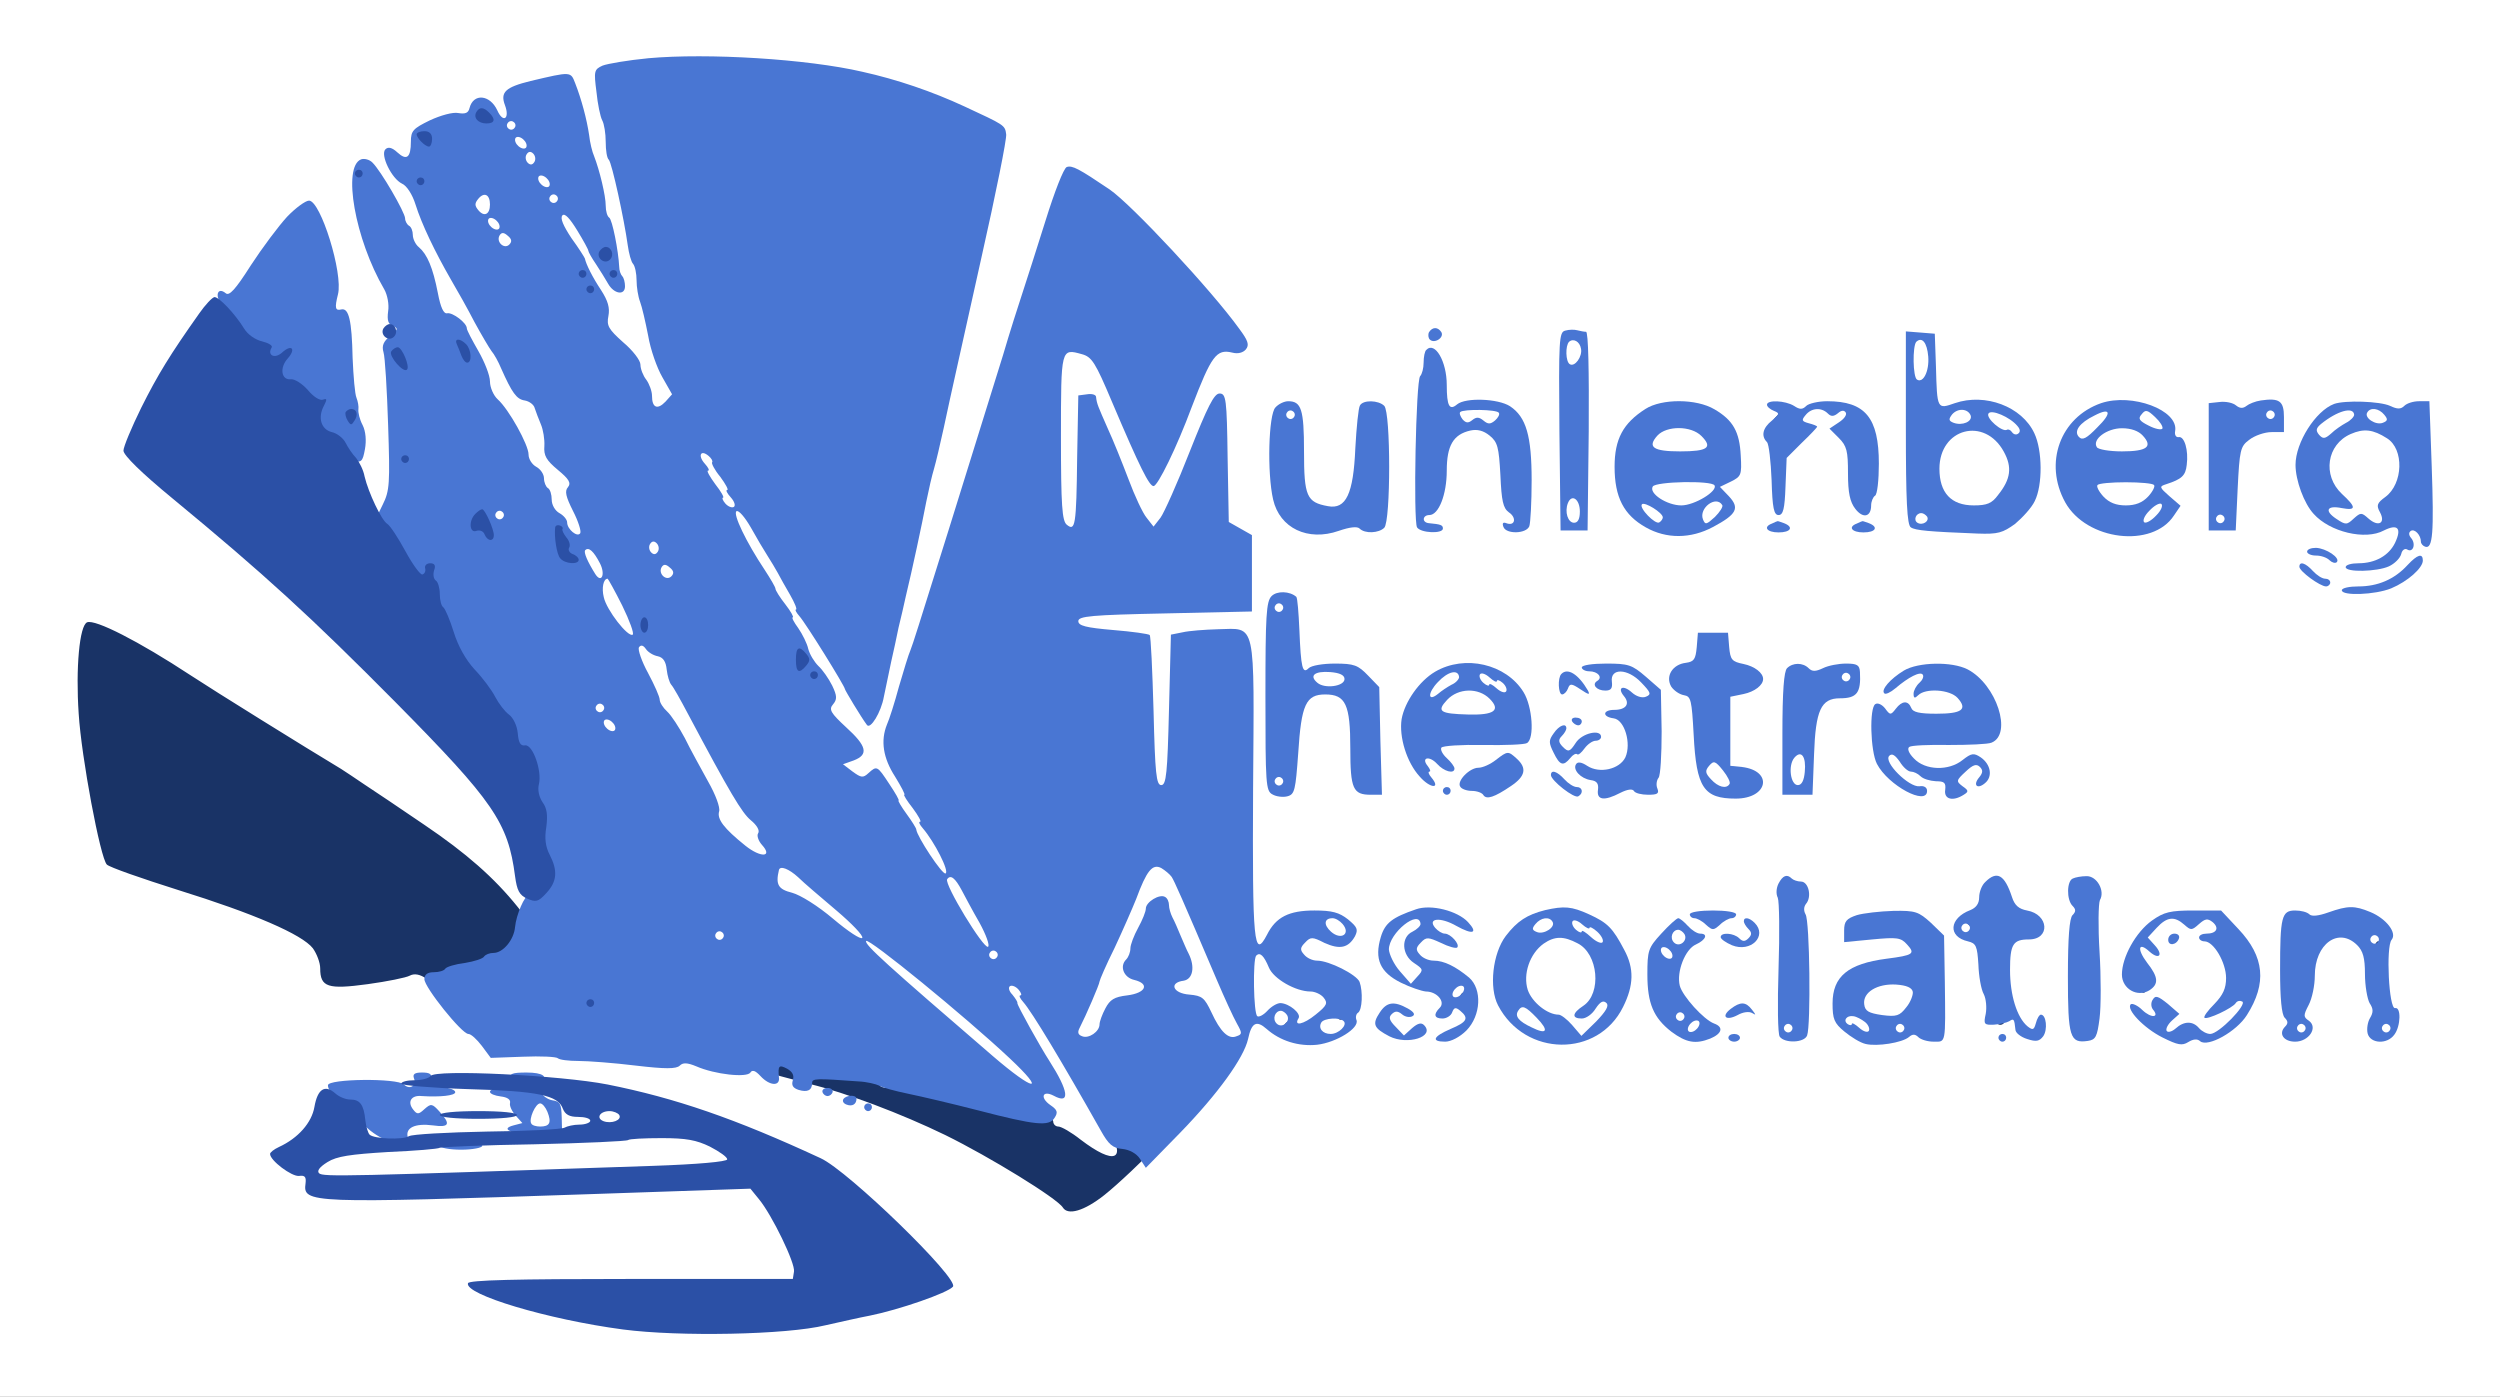 <?xml version="1.0" standalone="no"?>
<!DOCTYPE svg PUBLIC "-//W3C//DTD SVG 1.1//EN"
 "http://www.w3.org/Graphics/SVG/1.1/DTD/svg11.dtd">
<!-- Created with svg_stack (http://github.com/astraw/svg_stack) -->
<svg xmlns:sodipodi="http://sodipodi.sourceforge.net/DTD/sodipodi-0.dtd" xmlns="http://www.w3.org/2000/svg" version="1.1" width="324.0" height="181.0">
  <rect width="100%" height="100%" fill="#808080" stroke="none"/>
  <defs/>
  <g id="id0:id0" transform="matrix(1.25,0,0,1.25,0.0,0.0)"><g transform="translate(0,144.8) scale(0.04,-0.04)" fill="#193366" stroke="none">
<path d="M3680 2701 c0 -59 15 -85 22 -38 2 15 9 21 21 19 13 -2 17 4 17 26 0 19 -6 32 -17 36 -10 3 -24 9 -30 12 -10 4 -13 -10 -13 -55z"/>
<path d="M4060 2690 c0 -56 9 -63 28 -23 19 42 16 73 -8 73 -17 0 -20 -7 -20 -50z"/>
<path d="M4960 2680 c0 -33 4 -60 8 -60 20 0 32 28 32 72 0 41 -3 48 -20 48 -18 0 -20 -7 -20 -60z"/>
<path d="M2820 2540 c0 -11 5 -20 10 -20 6 0 10 9 10 20 0 11 -4 20 -10 20 -5 0 -10 -9 -10 -20z"/>
<path d="M3140 2545 c0 -8 5 -15 10 -15 6 0 10 7 10 15 0 8 -4 15 -10 15 -5 0 -10 -7 -10 -15z"/>
<path d="M3320 2551 c0 -6 5 -13 10 -16 6 -3 10 -40 10 -81 0 -43 4 -74 10 -74 6 0 10 37 10 90 0 83 -1 90 -20 90 -11 0 -20 -4 -20 -9z"/>
<path d="M3780 2541 c0 -17 6 -20 40 -18 28 1 46 -5 63 -21 13 -12 29 -22 35 -22 24 0 25 31 2 56 -20 20 -33 24 -82 24 -51 0 -58 -2 -58 -19z"/>
<path d="M4268 2539 c-53 -39 -25 -54 37 -19 53 30 78 25 126 -20 23 -22 44 -40 46 -40 1 0 3 8 3 18 0 10 -15 32 -33 50 -30 29 -39 32 -92 32 -45 -1 -67 -6 -87 -21z"/>
<path d="M4580 2540 c0 -23 10 -26 28 -8 18 18 15 28 -8 28 -13 0 -20 -7 -20 -20z"/>
<path d="M4672 2547 c-24 -31 -21 -34 33 -29 36 3 60 0 70 -8 22 -18 55 11 37 33 -15 18 -127 21 -140 4z"/>
<path d="M5052 2548 c-22 -22 -12 -30 36 -26 54 5 132 -23 132 -47 0 -8 5 -15 11 -15 6 0 9 14 7 32 -2 23 -11 36 -33 48 -35 19 -137 24 -153 8z"/>
<path d="M5415 2541 c-22 -13 -31 -26 -33 -49 -2 -18 1 -32 5 -32 5 0 27 18 48 40 23 24 48 40 62 40 13 0 23 5 23 10 0 16 -72 10 -105 -9z"/>
<path d="M5536 2552 c-8 -13 7 -27 47 -45 28 -14 37 -24 37 -42 0 -14 5 -25 10 -25 6 0 10 13 10 28 0 47 -85 115 -104 84z"/>
<path d="M5740 2540 c0 -11 5 -20 10 -20 6 0 10 9 10 20 0 11 -4 20 -10 20 -5 0 -10 -9 -10 -20z"/>
<path d="M5830 2545 c-17 -20 -5 -32 15 -15 12 10 19 10 27 2 18 -18 28 -14 28 8 0 15 -7 20 -29 20 -16 0 -34 -7 -41 -15z"/>
<path d="M6035 2541 c-36 -21 -47 -61 -17 -61 11 0 25 7 32 15 21 25 72 47 84 35 12 -12 66 -14 66 -2 0 35 -112 44 -165 13z"/>
<path d="M6260 2550 c0 -5 5 -10 10 -10 6 0 10 5 10 10 0 6 -4 10 -10 10 -5 0 -10 -4 -10 -10z"/>
<path d="M2840 2480 c0 -5 5 -10 10 -10 6 0 10 5 10 10 0 6 -4 10 -10 10 -5 0 -10 -4 -10 -10z"/>
<path d="M4580 2370 l0 -110 30 0 30 0 0 101 c0 87 -2 100 -15 95 -9 -3 -18 1 -21 9 -15 39 -24 5 -24 -95z"/>
<path d="M4480 2420 c0 -11 5 -20 10 -20 6 0 10 9 10 20 0 11 -4 20 -10 20 -5 0 -10 -9 -10 -20z"/>
<path d="M6240 2375 c0 -8 5 -15 10 -15 6 0 10 7 10 15 0 8 -4 15 -10 15 -5 0 -10 -7 -10 -15z"/>
<path d="M4220 2350 c0 -5 5 -10 10 -10 6 0 10 5 10 10 0 6 -4 10 -10 10 -5 0 -10 -4 -10 -10z"/>
<path d="M4060 2300 c0 -33 3 -40 20 -40 17 0 20 7 20 40 0 33 -3 40 -20 40 -17 0 -20 -7 -20 -40z"/>
<path d="M4836 2325 c-3 -8 -12 -12 -21 -9 -11 5 -15 -1 -15 -25 0 -28 3 -31 30 -31 28 0 30 2 30 40 0 40 -13 53 -24 25z"/>
<path d="M3350 2305 c-11 -13 -10 -18 6 -30 26 -20 64 -19 64 1 0 11 -5 14 -16 10 -11 -4 -18 1 -21 14 -6 24 -16 25 -33 5z"/>
<path d="M3680 2288 c0 -24 4 -28 30 -28 26 0 30 4 30 28 0 25 -4 29 -30 29 -26 0 -30 -4 -30 -29z"/>
<path d="M4240 2312 c0 -15 46 -52 63 -52 27 0 20 34 -10 48 -31 14 -53 16 -53 4z"/>
<path d="M4412 2308 c-18 -18 -15 -48 6 -48 17 0 62 38 62 53 0 12 -55 8 -68 -5z"/>
<path d="M5562 2297 c-27 -28 -28 -37 -4 -37 17 0 62 38 62 53 0 16 -38 5 -58 -16z"/>
<path d="M6030 2305 c-7 -9 -11 -17 -9 -18 37 -25 62 -30 81 -18 15 9 23 10 31 2 19 -19 47 -13 47 9 0 18 -7 20 -54 20 -30 0 -58 5 -61 10 -9 14 -21 12 -35 -5z"/>
<path d="M6200 2310 c0 -5 5 -10 10 -10 6 0 10 5 10 10 0 6 -4 10 -10 10 -5 0 -10 -4 -10 -10z"/>
<path d="M3460 2280 c0 -11 5 -20 10 -20 6 0 10 9 10 20 0 11 -4 20 -10 20 -5 0 -10 -9 -10 -20z"/>
<path d="M3900 2280 c0 -13 7 -20 20 -20 23 0 26 10 8 28 -18 18 -28 15 -28 -8z"/>
<path d="M4960 2280 c0 -13 7 -20 20 -20 13 0 20 7 20 20 0 13 -7 20 -20 20 -13 0 -20 -7 -20 -20z"/>
<path d="M5050 2292 c0 -10 41 -35 47 -28 9 8 -17 36 -33 36 -8 0 -14 -3 -14 -8z"/>
<path d="M5740 2280 c0 -13 7 -20 20 -20 23 0 26 10 8 28 -18 18 -28 15 -28 -8z"/>
<path d="M6241 2253 c2 -30 -1 -48 -9 -51 -7 -2 -12 -10 -12 -17 0 -18 -55 -45 -91 -45 -16 0 -44 9 -64 20 -20 11 -47 20 -61 20 -20 0 -25 -4 -22 -22 5 -34 54 -56 126 -57 67 -1 89 7 140 53 32 30 44 78 22 91 -5 3 -10 17 -10 31 0 13 -5 24 -11 24 -6 0 -9 -18 -8 -47z"/>
<path d="M3560 2270 c0 -5 5 -10 10 -10 6 0 10 5 10 10 0 6 -4 10 -10 10 -5 0 -10 -4 -10 -10z"/>
<path d="M3300 1990 c0 -40 4 -70 10 -70 6 0 10 24 10 54 0 30 5 58 10 61 17 10 11 25 -10 25 -18 0 -20 -7 -20 -70z"/>
<path d="M201 2011 c-17 -31 -24 -200 -12 -290 6 -47 23 -147 37 -222 24 -129 27 -138 52 -147 15 -6 108 -36 207 -67 248 -79 325 -120 325 -172 0 -53 15 -63 93 -63 40 0 107 9 148 19 41 11 101 24 135 30 66 12 133 41 154 66 7 8 13 33 13 55 0 22 6 45 13 51 19 16 17 29 -4 29 -10 0 -34 19 -53 43 -20 23 -85 76 -145 117 -185 125 -258 174 -317 210 -32 19 -88 55 -125 79 -37 24 -103 64 -147 91 -44 26 -111 67 -150 92 -78 50 -175 98 -199 98 -8 0 -20 -8 -25 -19z"/>
<path d="M3400 1860 c0 -17 7 -20 50 -20 43 0 50 3 50 20 0 17 -7 20 -50 20 -43 0 -50 -3 -50 -20z"/>
<path d="M3700 1835 c-24 -24 -41 -47 -38 -50 6 -6 65 22 73 35 3 5 22 17 41 26 l35 17 41 -22 c44 -23 72 -27 66 -9 -9 25 -63 47 -118 47 l-56 1 -44 -45z"/>
<path d="M4072 1868 c-17 -17 -15 -48 3 -48 8 0 30 9 49 20 32 17 38 18 64 4 17 -8 35 -21 42 -29 7 -8 21 -15 31 -15 27 0 24 32 -4 58 -20 19 -35 22 -98 22 -45 0 -80 -5 -87 -12z"/>
<path d="M4340 1860 c0 -11 5 -20 10 -20 6 0 10 9 10 20 0 11 -4 20 -10 20 -5 0 -10 -9 -10 -20z"/>
<path d="M4520 1860 c0 -11 5 -20 10 -20 6 0 10 9 10 20 0 11 -4 20 -10 20 -5 0 -10 -9 -10 -20z"/>
<path d="M4732 1868 c-15 -15 -16 -48 -2 -48 6 0 10 6 10 14 0 21 20 30 33 17 17 -17 27 -13 27 9 0 15 -7 20 -28 20 -15 0 -33 -5 -40 -12z"/>
<path d="M4943 1866 c-42 -24 -63 -49 -63 -78 0 -21 5 -28 20 -28 11 0 20 6 20 13 0 7 17 30 38 50 38 37 83 49 97 26 4 -6 13 -8 20 -5 7 2 25 -13 41 -35 28 -37 44 -48 44 -30 0 4 -9 20 -20 34 -11 14 -20 31 -20 37 0 7 -7 10 -15 6 -9 -3 -18 1 -21 9 -8 19 -108 19 -141 1z"/>
<path d="M3920 1790 c0 -5 5 -10 10 -10 6 0 10 5 10 10 0 6 -4 10 -10 10 -5 0 -10 -4 -10 -10z"/>
<path d="M4077 1742 c-55 -34 -73 -105 -34 -138 41 -37 76 -49 97 -36 11 7 28 12 39 12 21 0 48 27 37 37 -3 4 -12 1 -18 -5 -7 -7 -28 -12 -48 -12 -43 0 -70 24 -70 62 0 39 29 58 88 58 28 0 53 4 57 10 3 5 12 7 20 3 9 -3 15 1 15 9 0 22 -146 22 -183 0z"/>
<path d="M4440 1706 c0 -30 -4 -58 -10 -61 -14 -9 -12 -41 3 -53 6 -5 32 -12 57 -13 35 -3 45 -1 45 11 0 9 -9 15 -21 15 -40 0 -54 23 -54 91 0 36 -4 64 -10 64 -5 0 -10 -24 -10 -54z"/>
<path d="M4660 1716 c0 -25 -4 -48 -10 -51 -5 -3 -10 -24 -10 -46 0 -32 3 -39 20 -39 19 0 20 7 20 90 0 53 -4 90 -10 90 -5 0 -10 -20 -10 -44z"/>
<path d="M3880 1730 c0 -5 9 -10 20 -10 11 0 20 5 20 10 0 6 -9 10 -20 10 -11 0 -20 -4 -20 -10z"/>
<path d="M4940 1730 c0 -5 23 -10 50 -10 28 0 50 5 50 10 0 6 -22 10 -50 10 -27 0 -50 -4 -50 -10z"/>
<path d="M3560 1675 c0 -19 5 -35 10 -35 6 0 10 16 10 35 0 19 -4 35 -10 35 -5 0 -10 -16 -10 -35z"/>
<path d="M4240 1670 c0 -16 5 -30 10 -30 6 0 10 14 10 30 0 17 -4 30 -10 30 -5 0 -10 -13 -10 -30z"/>
<path d="M4890 1665 c-11 -13 -8 -21 20 -50 19 -19 42 -35 52 -35 10 0 27 -6 38 -12 16 -10 24 -10 40 0 11 6 32 12 48 12 32 0 52 16 52 42 0 24 -32 23 -55 -2 -35 -38 -136 -14 -160 38 -12 26 -18 27 -35 7z"/>
<path d="M3300 1620 c0 -33 3 -40 20 -40 21 0 27 15 10 25 -5 3 -10 17 -10 31 0 13 -4 24 -10 24 -5 0 -10 -18 -10 -40z"/>
<path d="M3680 1657 c0 -2 7 -18 15 -35 19 -36 64 -62 112 -62 37 0 45 17 11 22 -16 2 -22 9 -20 21 2 12 -4 17 -21 17 -13 0 -32 9 -42 20 -15 17 -55 29 -55 17z"/>
<path d="M3895 1630 c-3 -5 -15 -10 -26 -10 -21 0 -23 -7 -9 -30 7 -12 12 -12 34 0 14 7 26 22 26 32 0 19 -15 24 -25 8z"/>
<path d="M4240 1613 c0 -15 23 -33 42 -33 23 0 23 16 1 24 -10 3 -24 9 -30 12 -7 3 -13 2 -13 -3z"/>
<path d="M3520 1601 c0 -17 30 -25 43 -12 8 8 8 11 0 11 -6 0 -18 3 -27 6 -9 3 -16 1 -16 -5z"/>
<path d="M2130 1550 c0 -5 7 -10 15 -10 8 0 15 5 15 10 0 6 -7 10 -15 10 -8 0 -15 -4 -15 -10z"/>
<path d="M4632 1328 c-18 -18 -15 -28 8 -28 13 0 20 7 20 20 0 23 -10 26 -28 8z"/>
<path d="M3321 1211 c-25 -34 -27 -83 -6 -101 20 -16 32 -5 16 14 -7 8 -11 27 -9 42 2 22 11 29 51 42 l47 15 25 -23 c24 -22 27 -23 42 -7 13 13 14 19 3 31 -9 12 -31 16 -81 16 -63 0 -69 -2 -88 -29z"/>
<path d="M3622 1217 c-30 -32 -29 -87 1 -115 26 -25 47 -28 65 -10 16 16 15 28 -1 28 -18 0 -47 32 -47 53 0 8 14 22 31 31 28 14 33 13 65 -4 43 -25 64 -25 64 -2 0 24 -45 42 -105 42 -41 0 -56 -5 -73 -23z"/>
<path d="M3973 1228 c-38 -59 -38 -85 0 -52 46 41 73 48 110 31 19 -9 40 -23 47 -32 18 -22 32 -18 28 7 -2 12 -16 29 -33 39 -36 21 -140 25 -152 7z"/>
<path d="M4332 1207 c-34 -35 -39 -56 -20 -75 15 -15 28 -15 28 0 0 7 12 25 27 40 22 23 35 28 74 28 26 0 51 -4 54 -10 3 -5 15 -10 26 -10 22 0 26 29 7 48 -15 15 -61 15 -76 0 -9 -9 -15 -9 -24 0 -22 22 -63 13 -96 -21z"/>
<path d="M4818 1226 c-19 -14 -23 -32 -10 -39 4 -3 25 3 46 14 22 10 46 19 53 19 7 0 13 5 13 10 0 15 -82 12 -102 -4z"/>
<path d="M4937 1234 c-8 -8 3 -34 14 -34 5 0 9 9 9 20 0 19 -11 26 -23 14z"/>
<path d="M5080 1220 c0 -13 7 -20 20 -20 23 0 26 10 8 28 -18 18 -28 15 -28 -8z"/>
<path d="M5260 1220 c0 -11 5 -20 10 -20 6 0 10 9 10 20 0 11 -4 20 -10 20 -5 0 -10 -9 -10 -20z"/>
<path d="M5574 1208 c-44 -50 -54 -73 -54 -131 0 -49 3 -56 43 -95 44 -43 64 -51 84 -31 16 16 44 4 37 -16 -7 -17 11 -21 21 -5 3 6 16 10 29 10 26 0 86 58 86 83 0 10 -8 17 -20 17 -11 0 -20 -6 -20 -14 0 -22 -54 -44 -115 -47 -60 -3 -84 14 -85 59 0 16 -5 22 -17 20 -13 -2 -18 4 -18 22 0 18 5 24 18 22 12 -2 17 4 17 20 0 12 12 35 27 50 24 25 34 28 91 28 65 0 77 10 39 34 -12 8 -23 7 -38 -2 -15 -10 -24 -11 -32 -3 -21 21 -62 12 -93 -21z"/>
<path d="M6060 1230 c0 -5 5 -10 10 -10 6 0 10 5 10 10 0 6 -4 10 -10 10 -5 0 -10 -4 -10 -10z"/>
<path d="M6096 1232 c-8 -13 9 -33 25 -30 8 2 15 -7 17 -20 2 -15 9 -22 20 -20 15 3 17 -7 17 -72 0 -66 -2 -75 -17 -72 -13 2 -18 -4 -18 -19 0 -14 5 -19 15 -16 17 7 30 -9 15 -18 -17 -10 -11 -25 10 -25 19 0 20 7 20 118 l0 118 -33 32 c-32 31 -60 41 -71 24z"/>
<path d="M3356 1112 c-2 -4 -1 -14 4 -22 7 -11 11 -11 24 -1 14 12 21 8 51 -23 40 -42 40 -45 21 -71 -10 -14 -25 -19 -56 -18 -24 1 -48 7 -54 13 -17 17 -46 12 -46 -9 0 -30 20 -37 101 -39 67 -2 78 1 96 20 12 13 21 35 21 51 -1 27 -12 36 -23 17 -9 -15 -25 -2 -19 14 3 8 1 17 -5 20 -6 4 -8 13 -4 21 4 11 -2 15 -20 15 -14 0 -29 5 -32 10 -7 12 -52 13 -59 2z"/>
<path d="M4818 1097 c-22 -12 -38 -28 -38 -39 0 -24 28 -23 54 1 13 12 40 21 71 24 37 3 51 8 53 20 5 26 -92 22 -140 -6z"/>
<path d="M5180 1100 c0 -5 5 -10 10 -10 6 0 10 5 10 10 0 6 -4 10 -10 10 -5 0 -10 -4 -10 -10z"/>
<path d="M3720 1081 c0 -10 9 -21 21 -24 16 -4 20 -12 17 -39 l-3 -33 -49 -3 c-27 -2 -54 2 -59 7 -6 6 -19 11 -30 11 -29 0 -17 -40 18 -61 40 -24 61 -23 117 4 48 22 59 42 36 65 -9 9 -9 15 0 24 18 18 15 51 -3 44 -9 -3 -18 1 -21 9 -9 22 -44 19 -44 -4z"/>
<path d="M1940 1070 c0 -5 5 -10 10 -10 6 0 10 5 10 10 0 6 -4 10 -10 10 -5 0 -10 -4 -10 -10z"/>
<path d="M4175 1040 c-3 -5 -12 -7 -20 -3 -9 3 -15 -1 -15 -9 0 -21 -33 -48 -58 -48 -11 0 -24 -4 -27 -10 -11 -19 -39 -10 -72 22 -31 30 -34 31 -49 16 -9 -9 -13 -21 -10 -27 15 -23 73 -41 131 -39 56 1 63 3 103 41 23 23 42 47 42 54 0 15 -16 17 -25 3z"/>
<path d="M3200 1020 c0 -11 5 -20 10 -20 6 0 10 9 10 20 0 11 -4 20 -10 20 -5 0 -10 -9 -10 -20z"/>
<path d="M4972 1013 c-11 -25 -10 -30 13 -52 27 -28 48 -22 22 6 -10 12 -13 28 -10 46 7 35 -8 35 -25 0z"/>
<path d="M5140 1017 c0 -35 21 -72 49 -85 49 -23 91 -9 91 30 0 14 -8 18 -34 18 -19 0 -38 5 -41 10 -5 8 -11 8 -19 1 -16 -14 -26 -4 -26 26 0 13 -4 23 -10 23 -5 0 -10 -10 -10 -23z"/>
<path d="M5380 990 c0 -43 3 -50 20 -50 24 0 27 31 8 73 -19 40 -28 33 -28 -23z"/>
<path d="M5958 998 c-2 -16 -9 -22 -20 -20 -10 2 -18 -1 -18 -6 0 -14 23 -32 42 -32 14 0 18 8 18 40 0 42 -16 56 -22 18z"/>
<path d="M4320 992 c0 -5 10 -18 23 -30 25 -23 52 -28 62 -12 9 15 25 2 18 -15 -4 -11 3 -15 25 -15 17 0 34 5 37 10 3 6 17 10 29 10 33 0 53 25 36 45 -14 17 -46 20 -55 5 -3 -5 -28 -10 -55 -10 -27 0 -52 5 -55 10 -7 12 -65 14 -65 2z"/>
<path d="M4780 983 c1 -22 66 -57 76 -42 8 14 -35 59 -58 59 -11 0 -18 -7 -18 -17z"/>
<path d="M4620 960 c0 -13 7 -20 20 -20 23 0 26 10 8 28 -18 18 -28 15 -28 -8z"/>
<path d="M4903 966 c-32 -15 -29 -26 7 -26 23 0 30 4 30 20 0 22 -4 23 -37 6z"/>
<path d="M2140 910 c0 -5 5 -10 10 -10 6 0 10 5 10 10 0 6 -4 10 -10 10 -5 0 -10 -4 -10 -10z"/>
<path d="M1740 892 c0 -23 30 -32 106 -32 60 0 85 -4 94 -15 7 -8 27 -15 46 -15 18 0 36 -4 39 -10 3 -5 21 -10 40 -10 19 0 37 -4 40 -10 3 -5 17 -10 30 -10 13 0 27 -4 30 -10 3 -5 16 -10 28 -10 12 0 36 -8 52 -18 17 -10 53 -26 80 -36 108 -40 275 -133 392 -219 28 -20 58 -37 67 -37 59 0 219 153 189 180 -15 14 -71 22 -78 11 -11 -19 -31 -12 -84 31 -40 33 -60 42 -94 44 -40 2 -72 8 -257 54 -47 12 -104 23 -127 24 -24 2 -49 9 -57 15 -14 12 -85 24 -291 51 -38 5 -98 9 -132 10 -34 0 -65 5 -68 10 -7 12 -45 14 -45 2z"/>
<path d="M2660 877 c0 -18 28 -42 37 -33 9 8 -9 38 -25 44 -7 2 -12 -3 -12 -11z"/>
</g>
</g>
  <g id="id1:id1" transform="matrix(1.25,0,0,1.25,0.0,0.0)"><g transform="translate(0,144.8) scale(0.04,-0.04)" fill="#ffffff" stroke="none">
<path d="M0 1810 l0 -1810 3240 0 3240 0 0 1810 0 1810 -3240 0 -3240 0 0 -1810z m1976 1640 c224 -18 355 -51 538 -134 l79 -36 -6 -45 c-4 -25 -15 -82 -26 -127 -11 -46 -34 -146 -51 -223 -18 -77 -40 -176 -50 -220 -10 -44 -35 -152 -54 -240 -151 -676 -139 -630 -156 -630 -13 0 -42 43 -103 155 -16 30 -35 62 -42 70 -6 8 -23 35 -37 60 -42 76 -67 120 -149 257 -44 73 -79 136 -79 139 0 3 -11 20 -24 37 -71 94 -106 183 -142 354 -19 93 -51 245 -71 338 -20 94 -37 184 -37 200 l-1 30 90 11 c121 15 170 16 321 4z m-454 -240 c27 -107 47 -203 46 -213 -5 -29 -19 -24 -42 14 -11 21 -43 75 -71 120 -27 46 -55 93 -61 104 -6 11 -25 44 -43 74 -18 30 -29 57 -24 62 10 10 114 38 132 36 10 -2 29 -61 63 -197z m-242 100 c0 -5 13 -28 29 -52 15 -24 42 -68 58 -98 17 -30 54 -95 83 -145 85 -145 89 -153 83 -158 -3 -3 -56 40 -119 96 l-114 102 -11 55 c-6 30 -19 85 -28 122 -12 42 -14 72 -9 82 9 16 28 13 28 -4z m-88 -36 c4 -16 12 -49 18 -73 6 -24 7 -48 3 -52 -4 -4 -37 19 -72 51 l-64 58 24 15 c71 44 80 44 91 1z m-202 -145 c14 -24 33 -60 42 -80 l16 -36 -28 -21 c-43 -32 -52 -31 -62 8 -44 168 -28 233 32 129z m1863 -9 c68 -46 347 -344 347 -370 0 -6 0 -13 0 -17 0 -4 -14 -9 -32 -11 -18 -2 -35 -6 -37 -8 -2 -2 -30 -68 -62 -146 -32 -78 -63 -146 -69 -152 -16 -16 -27 2 -76 120 -25 60 -52 126 -61 147 l-17 37 -52 0 c-46 0 -52 -3 -57 -22 -8 -37 -9 -381 -2 -421 7 -35 9 -37 46 -37 l38 0 3 143 c2 79 7 142 12 142 5 0 27 -43 48 -95 70 -176 78 -190 109 -190 28 0 25 -6 133 253 27 65 36 35 36 -114 l0 -139 23 0 c13 0 28 -5 35 -12 16 -16 16 -162 -1 -176 -7 -6 -74 -10 -162 -11 -83 0 -183 0 -223 0 l-73 -1 3 -37 3 -38 95 -5 95 -5 6 -195 c3 -107 6 -196 7 -197 1 -2 17 -3 36 -3 l33 0 7 51 c4 28 6 117 5 197 l-1 147 88 0 89 0 0 -472 c0 -309 -3 -473 -10 -473 -5 0 -10 3 -11 8 0 4 -12 32 -26 62 -14 30 -47 105 -73 165 -68 160 -65 155 -94 155 -32 0 -43 -8 -57 -40 -25 -54 -62 -138 -89 -200 -15 -36 -45 -103 -66 -149 -42 -88 -41 -113 4 -107 41 6 54 17 67 57 7 21 19 44 26 50 7 5 55 9 115 7 l103 -3 17 -44 c9 -25 29 -55 44 -67 l27 -22 -40 -55 c-50 -67 -228 -248 -300 -305 -52 -41 -94 -53 -107 -32 -15 24 -189 131 -305 188 -113 55 -259 110 -350 132 -19 5 -53 14 -75 20 -22 7 -78 17 -125 24 -57 8 -84 16 -82 24 4 21 -26 69 -48 75 -25 6 -27 -18 -4 -44 22 -25 9 -39 -35 -39 -60 0 -102 11 -108 29 -11 37 -27 61 -40 61 -19 0 -28 -27 -14 -44 16 -20 3 -26 -54 -26 -54 0 -70 9 -76 44 -6 28 -37 45 -49 27 -5 -9 -5 -22 0 -32 13 -24 3 -29 -62 -29 l-58 0 -14 35 c-10 24 -21 35 -36 35 -13 0 -33 18 -55 49 -44 61 -79 85 -103 72 -9 -5 -58 -15 -109 -22 -103 -14 -123 -8 -123 41 0 15 -9 38 -19 52 -28 36 -153 90 -349 151 -95 30 -178 59 -185 66 -17 17 -66 278 -73 391 -8 118 2 229 22 237 21 8 132 -48 269 -138 56 -37 299 -188 389 -242 11 -7 38 -25 60 -40 23 -15 93 -62 156 -105 108 -73 181 -137 242 -213 14 -19 30 -31 34 -27 4 4 2 13 -3 20 -6 7 -13 39 -17 71 -8 75 -36 155 -77 220 -62 98 -505 532 -734 719 -170 137 -197 161 -202 174 -12 32 118 270 201 369 l25 30 40 -45 c42 -49 61 -51 36 -4 -8 16 -15 38 -15 48 0 27 81 154 128 199 46 45 50 43 81 -60 28 -94 27 -117 -9 -170 -16 -24 -30 -48 -30 -52 0 -5 -7 -14 -15 -21 -17 -14 -45 -67 -45 -87 0 -19 30 -16 47 5 7 9 30 41 50 70 19 29 39 50 44 45 5 -5 11 -34 15 -65 6 -52 4 -61 -25 -107 -28 -47 -41 -101 -24 -101 4 0 17 10 30 22 26 25 38 18 47 -28 5 -22 2 -35 -9 -44 -24 -20 -18 -53 21 -114 39 -59 60 -68 87 -38 13 14 16 35 14 92 -2 77 12 110 23 54 4 -17 14 -45 23 -64 10 -18 17 -38 17 -44 0 -6 7 -24 15 -40 8 -15 12 -32 9 -37 -3 -5 5 -13 18 -18 20 -7 23 -16 25 -62 5 -98 14 -149 28 -149 7 0 26 -20 42 -45 15 -25 33 -43 40 -41 17 7 24 -5 12 -20 -7 -9 0 -22 27 -50 34 -34 36 -38 20 -50 -15 -10 -16 -16 -6 -34 9 -17 9 -29 1 -48 -15 -31 -9 -37 41 -37 36 0 43 -4 57 -32 9 -19 24 -33 34 -33 10 0 17 3 15 8 -69 138 -68 137 -52 149 14 10 13 15 -3 49 -10 21 -30 45 -46 52 -15 7 -27 21 -27 31 0 11 -7 22 -15 25 -9 3 -23 20 -31 38 -8 18 -24 49 -36 68 -31 52 -48 113 -36 134 7 12 6 27 -3 47 -9 24 -9 33 0 42 17 17 46 -20 88 -113 19 -41 46 -97 60 -125 15 -27 27 -66 27 -85 1 -28 5 -36 23 -38 17 -2 36 -29 78 -107 30 -56 55 -113 55 -126 0 -12 12 -37 26 -56 l26 -34 -17 -35 c-11 -24 -20 -32 -28 -26 -23 18 -62 21 -81 7 -18 -14 -18 -17 -3 -52 9 -21 17 -47 19 -58 2 -12 12 -21 26 -23 22 -3 65 -58 91 -117 7 -16 17 -38 22 -48 7 -12 5 -19 -6 -23 -19 -8 -19 -25 1 -67 19 -41 51 -64 67 -48 6 6 21 11 34 11 13 0 23 4 23 9 0 5 14 19 30 31 24 17 34 19 45 10 24 -20 97 -172 88 -181 -5 -5 -30 12 -58 41 -45 45 -85 65 -85 41 0 -10 204 -204 221 -209 5 -2 16 -1 24 2 11 4 0 32 -45 120 -32 64 -55 118 -51 120 9 6 61 -36 162 -128 36 -34 93 -83 127 -110 34 -28 62 -53 62 -58 0 -4 9 -8 20 -8 33 0 25 25 -60 175 -15 28 -51 95 -79 149 -28 55 -56 105 -61 111 -5 7 -7 15 -3 18 6 6 96 -62 120 -91 7 -8 39 -35 72 -61 32 -25 98 -80 146 -121 47 -41 103 -88 124 -105 79 -62 171 -149 171 -162 0 -7 6 -13 13 -13 8 0 34 -15 58 -34 88 -67 121 -54 71 30 -32 53 -152 259 -198 339 -16 27 -33 57 -39 66 -10 16 -43 75 -109 194 -18 33 -72 125 -120 205 -48 80 -89 155 -92 167 -3 12 2 48 11 80 9 32 23 78 30 103 8 25 41 133 75 240 33 107 81 258 105 335 188 606 227 729 232 738 5 8 26 -2 86 -43z m-1660 -33 c37 -33 69 -70 72 -81 10 -53 59 -256 71 -298 22 -79 -5 -69 -46 17 -8 17 -19 37 -26 45 -7 8 -31 51 -54 95 -23 44 -53 98 -66 120 -48 81 -69 191 -32 169 7 -4 43 -35 81 -67z m-110 -145 c17 -18 49 -147 39 -157 -3 -2 -11 0 -19 7 -10 8 -17 7 -27 -7 -9 -13 -15 -15 -20 -7 -4 7 -5 16 -1 21 3 5 1 12 -5 16 -5 3 -10 13 -10 22 0 9 -12 32 -27 51 l-26 35 24 18 c30 24 52 24 72 1z m510 -219 c27 -23 46 -47 42 -53 -6 -10 -131 -94 -174 -118 -36 -19 -47 -10 -60 55 -7 32 -17 76 -23 98 -5 22 -13 58 -18 80 -5 22 -15 68 -23 103 -7 34 -12 64 -9 67 2 2 52 -40 111 -93 58 -53 128 -116 154 -139z m-435 -69 c-2 -13 -7 -25 -13 -26 -13 -2 -75 114 -68 126 4 5 24 -10 45 -33 28 -30 38 -49 36 -67z m-62 -46 c86 -151 95 -173 99 -242 2 -36 0 -68 -4 -70 -19 -12 -79 75 -98 144 -28 97 -38 126 -50 135 -9 8 -18 73 -14 108 3 23 25 -2 67 -75z m2636 -3 c2 -54 6 -70 18 -71 32 -2 33 -5 9 -30 -20 -22 -24 -38 -28 -104 -3 -88 -20 -119 -42 -79 -14 27 -5 302 12 346 15 41 28 16 31 -62z m-2500 32 c18 -38 25 -48 65 -99 55 -70 62 -100 30 -121 -42 -28 -76 -32 -83 -11 -3 11 -13 34 -21 52 -16 37 -33 130 -26 148 2 7 -1 15 -7 19 -8 5 -8 11 1 21 14 17 30 14 41 -9z m2866 -143 c-3 -125 -5 -149 -18 -149 -13 0 -15 24 -18 144 -2 99 1 148 9 158 24 28 30 -6 27 -153z m902 85 c0 -45 2 -49 24 -49 29 0 42 -15 23 -27 -7 -4 -20 -20 -30 -35 -45 -71 6 -178 84 -178 82 0 124 41 124 120 0 56 11 76 31 59 19 -15 18 -102 -1 -139 -34 -65 -122 -95 -191 -65 -22 9 -54 23 -71 31 l-33 14 0 153 c0 103 4 157 12 165 19 19 28 3 28 -49z m-3324 -155 c4 -102 3 -173 -2 -177 -10 -6 -222 174 -238 202 -11 19 34 59 139 124 52 33 73 41 82 33 8 -7 14 -71 19 -182z m1899 -14 c0 -87 -4 -144 -10 -146 -5 -2 -23 8 -40 21 l-29 24 17 19 c13 15 17 38 17 113 0 61 4 99 12 107 27 27 33 4 33 -138z m750 140 c3 -5 -7 -16 -23 -24 -36 -19 -60 -69 -42 -90 6 -8 24 -16 38 -18 37 -4 30 -22 -10 -28 -30 -5 -33 -8 -33 -39 0 -44 -20 -50 -39 -12 -38 72 -9 164 64 202 41 22 37 22 45 9z m137 -36 c48 -53 42 -124 -11 -124 -15 0 -34 7 -41 15 -10 12 -8 16 14 25 38 14 35 52 -8 87 -19 15 -33 31 -30 35 6 10 54 -14 76 -38z m683 37 c7 -12 -12 -24 -25 -16 -11 7 -4 25 10 25 5 0 11 -4 15 -9z m1133 -121 c3 -137 0 -159 -22 -141 -9 8 -22 8 -39 2 -38 -15 -40 -2 -7 36 23 26 30 43 30 76 0 52 -18 94 -44 101 -16 4 -17 7 -6 21 9 11 16 13 24 5 15 -15 23 -12 29 11 3 12 12 19 19 17 10 -3 14 -37 16 -128z m-1629 104 l31 -16 -32 -40 c-29 -37 -32 -39 -45 -22 -16 22 -17 66 -1 82 15 15 9 15 47 -4z m189 -22 c18 -23 16 -173 -2 -198 -19 -26 -23 -13 -29 99 -3 48 -10 93 -16 101 -6 7 -8 15 -5 19 9 8 37 -3 52 -21z m996 7 c6 -5 2 -11 -8 -15 -30 -11 -46 -59 -46 -137 0 -79 -5 -93 -27 -76 -17 15 -19 219 -2 236 12 12 67 7 83 -8z m-4047 -72 c19 -40 76 -142 126 -227 142 -242 205 -358 200 -364 -6 -6 -203 161 -334 284 l-48 45 -2 165 c0 91 0 169 0 173 2 19 24 -10 58 -76z m2161 -66 c-2 -77 -6 -96 -18 -96 -12 0 -16 20 -21 97 -3 54 -8 101 -12 104 -4 4 -1 14 5 22 10 12 15 11 30 -9 16 -18 18 -37 16 -118z m-608 63 c0 -24 4 -52 9 -62 5 -9 15 -32 21 -50 9 -22 21 -34 39 -38 45 -10 52 -14 46 -24 -3 -5 -23 -10 -44 -10 -28 0 -44 7 -65 29 -23 24 -28 39 -33 104 -3 41 -3 83 1 92 11 29 26 5 26 -41z m2274 35 c-3 -5 -10 -7 -15 -3 -5 3 -7 10 -3 15 3 5 10 7 15 3 5 -3 7 -10 3 -15z m-179 -79 c-3 -6 -13 -10 -21 -10 -24 0 -16 -40 15 -71 23 -22 39 -29 70 -29 44 0 58 -11 36 -30 -21 -18 -90 -3 -126 27 -40 34 -59 74 -59 126 0 65 16 74 57 32 19 -19 31 -40 28 -45z m586 23 c-1 -28 3 -60 10 -71 14 -22 5 -56 -13 -50 -19 7 -48 70 -48 106 0 43 17 74 38 70 13 -2 16 -13 13 -55z m-375 -11 c-7 -12 -65 -24 -77 -16 -5 3 3 18 18 34 l28 28 19 -18 c10 -10 16 -22 12 -28z m-1261 -1 c7 -12 -12 -24 -25 -16 -11 7 -4 25 10 25 5 0 11 -4 15 -9z m1160 -1 c8 -13 -20 -24 -41 -16 -20 8 -9 26 16 26 10 0 22 -5 25 -10z m-4156 -29 c17 -30 25 -127 12 -135 -6 -4 -14 0 -17 8 -3 9 -10 16 -15 16 -13 0 -79 67 -79 79 0 10 65 50 82 51 4 0 12 -9 17 -19z m254 -191 l47 -44 0 -78 c0 -42 -4 -79 -9 -82 -5 -3 -41 58 -81 137 -40 78 -76 147 -81 153 -5 6 -6 14 -2 18 6 6 27 -10 126 -104z m2752 80 c0 -18 -52 -27 -67 -12 -17 17 2 33 35 30 20 -2 32 -8 32 -18z m-2911 -72 c31 -52 23 -69 -15 -32 -28 27 -37 53 -22 67 10 10 10 10 37 -35z m-64 -49 c0 -35 -19 -28 -43 15 -14 25 -22 47 -19 51 9 9 62 -47 62 -66z m121 -103 c84 -94 126 -163 109 -180 -15 -15 -12 -23 10 -29 22 -6 27 -47 10 -91 -13 -34 -33 -33 -64 5 -26 31 -27 49 0 49 8 0 14 9 14 20 0 24 -8 25 -32 3 -24 -22 -28 -17 -88 100 -59 117 -77 207 -41 207 5 0 42 -38 82 -84z m330 -53 c47 -43 145 -130 218 -193 l131 -115 -37 -32 c-21 -18 -41 -32 -45 -33 -4 0 -34 -20 -65 -44 -71 -53 -101 -69 -117 -63 -12 5 -96 142 -96 158 0 7 -30 62 -71 129 -38 64 -43 80 -47 167 -2 51 -2 99 2 108 8 22 24 12 127 -82z m2589 -68 c4 -32 10 -40 30 -45 32 -8 32 -32 0 -40 -19 -4 -26 -15 -31 -40 -22 -111 -43 -122 -47 -26 -3 58 -5 65 -25 68 -29 4 -29 32 0 36 17 3 24 12 29 40 8 46 13 54 27 49 7 -2 14 -21 17 -42z m-1115 -31 c0 -33 3 -39 22 -39 34 -1 40 -15 15 -34 -19 -14 -25 -32 -32 -90 -11 -87 -18 -101 -37 -76 -16 23 -18 236 -2 266 16 31 34 17 34 -27z m1331 -29 c4 -8 12 -15 19 -15 8 0 17 -5 20 -10 7 -12 -45 -93 -60 -94 -11 -1 -20 98 -11 120 7 18 25 18 32 -1z m-1116 -156 c0 -118 -11 -155 -30 -104 -6 14 -10 60 -10 101 0 48 -6 86 -16 105 -12 24 -13 33 -3 45 10 13 15 12 36 -7 22 -21 23 -30 23 -140z m1204 130 c-3 -5 -10 -7 -15 -3 -5 3 -7 10 -3 15 3 5 10 7 15 3 5 -3 7 -10 3 -15z m372 -17 c0 -4 9 -24 19 -44 30 -60 14 -69 -114 -67 l-105 1 -22 -27 c-28 -35 -44 -25 -44 29 0 53 7 60 38 40 28 -19 177 -21 198 -3 6 5 10 24 9 42 -3 34 3 52 14 42 3 -4 6 -10 7 -13z m-1196 -21 c14 -26 13 -78 -2 -87 -14 -9 -40 26 -33 44 3 7 1 22 -5 31 -5 10 -6 21 -3 25 12 12 32 6 43 -13z m-230 -32 c5 -22 11 -24 83 -29 104 -7 104 -24 0 -28 -76 -3 -82 -4 -85 -25 -2 -14 -10 -22 -23 -22 -17 0 -20 8 -23 53 -3 53 10 86 32 79 6 -2 13 -14 16 -28z m564 23 c11 -18 10 -106 -2 -110 -7 -2 -15 5 -19 15 -3 10 -13 26 -21 35 -13 16 -13 18 2 24 10 4 15 12 12 19 -7 20 16 35 28 17z m-2496 -134 c28 -47 47 -89 44 -93 -3 -3 -34 22 -69 57 -64 63 -66 68 -47 127 6 20 15 9 72 -91z m2505 -28 c6 -23 -7 -35 -25 -23 -7 4 -17 8 -23 8 -5 0 -10 7 -10 15 0 8 5 15 12 15 6 0 15 3 19 7 10 10 21 2 27 -22z m-358 0 c10 -17 -57 -51 -95 -48 -49 4 -44 22 7 26 23 2 47 10 53 18 14 16 26 18 35 4z m-2120 -107 c62 -60 133 -125 157 -147 39 -35 41 -39 25 -50 -10 -6 -42 -26 -69 -44 -42 -27 -54 -31 -63 -20 -11 12 -74 127 -153 280 -29 58 -35 88 -15 88 3 0 56 -48 118 -107z m499 25 c18 -29 50 -84 71 -123 20 -38 44 -77 51 -86 8 -8 14 -18 14 -21 0 -3 50 -90 110 -193 61 -103 110 -188 110 -190 0 -2 13 -27 30 -54 34 -59 26 -74 -16 -30 -16 17 -94 85 -174 152 -80 66 -170 144 -201 171 -56 51 -168 144 -203 169 -17 12 -12 21 74 135 50 67 94 122 96 122 2 0 19 -24 38 -52z m-164 -18 c0 -10 -5 -22 -10 -25 -6 -4 -26 -31 -45 -61 -19 -30 -39 -54 -44 -54 -11 0 -61 58 -61 71 0 5 10 14 23 19 12 4 45 24 72 43 53 37 65 38 65 7z m-428 -115 c33 -66 69 -137 78 -157 l18 -37 -35 -21 c-28 -17 -38 -18 -50 -8 -21 17 -130 248 -131 278 -1 32 25 72 44 68 9 -2 43 -57 76 -123z m3476 -97 c7 -7 12 -27 12 -44 0 -31 3 -33 38 -36 25 -2 37 -8 37 -18 0 -10 -12 -16 -37 -18 l-38 -3 -2 -42 c-1 -23 0 -74 1 -113 2 -40 -1 -74 -7 -78 -21 -13 -34 27 -39 121 -5 90 -7 100 -31 120 l-26 22 27 10 c22 9 27 17 27 44 0 46 14 59 38 35z m229 -4 c8 -21 -13 -42 -28 -27 -13 13 -5 43 11 43 6 0 13 -7 17 -16z m-3387 -39 c7 -8 25 -41 42 -72 16 -32 51 -98 77 -148 27 -49 47 -93 44 -98 -2 -4 -22 8 -45 25 -57 46 -242 218 -246 228 -3 8 94 78 109 79 4 1 12 -6 19 -14z m1012 -89 c15 -38 25 -72 22 -77 -6 -10 -117 -13 -126 -3 -5 5 7 42 41 127 6 16 16 27 23 25 7 -3 25 -35 40 -72z m1617 40 c8 -9 11 -55 9 -137 -3 -102 -6 -124 -18 -124 -12 0 -16 23 -20 130 -3 72 -4 133 -2 138 5 11 18 8 31 -7z m219 -1 c-2 -6 -7 -10 -13 -10 -5 -1 -20 -6 -32 -13 -13 -7 -24 -8 -28 -3 -3 6 4 15 15 21 11 6 20 7 20 3 0 -4 5 -2 12 5 14 14 31 12 26 -3z m540 -120 c3 -134 -1 -166 -19 -148 -11 11 -25 243 -15 268 3 9 12 15 19 13 8 -3 13 -41 15 -133z m559 115 c7 -25 15 -25 38 0 18 20 69 23 72 4 0 -5 -3 -8 -8 -6 -16 4 -67 -27 -83 -50 -10 -13 -16 -43 -16 -74 0 -53 -24 -129 -39 -120 -9 6 -14 244 -5 257 10 16 36 9 41 -11z m-958 -142 c-1 -60 -5 -111 -9 -113 -4 -3 -13 2 -20 10 -9 11 -10 18 -1 29 13 15 0 55 -27 88 -13 15 -13 18 2 24 18 7 22 54 5 71 -7 7 -9 19 -5 29 6 15 9 15 32 -6 l25 -24 -2 -108z m-1656 136 c3 -4 -1 -17 -9 -29 -13 -20 -13 -27 -2 -44 7 -12 20 -21 28 -21 23 0 86 -24 105 -40 9 -8 21 -25 26 -39 8 -19 5 -29 -13 -48 -25 -27 -35 -21 -40 26 -3 32 -7 36 -66 57 -35 12 -70 28 -78 34 -16 14 -19 63 -4 91 10 18 40 26 53 13z m2429 -11 c45 -51 62 -129 33 -153 -22 -18 -32 -5 -37 50 -3 33 -13 59 -26 73 -17 18 -19 26 -10 35 16 16 22 15 40 -5z m-1835 -27 c-3 -11 -10 -38 -16 -60 -6 -25 -6 -48 0 -64 7 -17 6 -29 -3 -39 -33 -40 -66 84 -37 140 29 55 67 71 56 23z m233 -15 c15 -29 13 -116 -4 -130 -19 -16 -31 3 -27 44 1 17 -2 42 -8 57 -15 41 19 66 39 29z m1988 -72 c-2 -41 -7 -74 -13 -74 -11 0 -20 129 -10 153 13 35 26 -9 23 -79z m-1847 5 c3 -21 9 -49 13 -62 10 -30 -21 -43 -40 -17 -14 19 -19 106 -7 119 14 14 28 -2 34 -40z m-615 5 c10 -17 -13 -36 -27 -22 -12 12 -4 33 11 33 5 0 12 -5 16 -11z m1852 -30 c-1 -13 -7 -23 -13 -22 -13 3 -18 30 -11 50 10 24 29 1 24 -28z m-731 4 c-9 -9 -20 -12 -28 -8 -9 6 -8 11 6 21 23 17 42 6 22 -13z m-1031 -59 c-5 -13 -10 -14 -18 -6 -6 6 -8 18 -4 28 5 13 10 14 18 6 6 -6 8 -18 4 -28z m992 -11 c-16 -15 -18 -15 -24 0 -3 9 -3 25 0 34 6 15 8 15 24 0 15 -16 15 -18 0 -34z m1376 -34 c-3 -5 -10 -7 -15 -3 -5 3 -7 10 -3 15 3 5 10 7 15 3 5 -3 7 -10 3 -15z m-2782 -7 c15 2 23 -2 23 -12 0 -19 -33 -24 -69 -10 -24 9 -26 13 -16 25 9 11 16 12 26 4 7 -6 23 -9 36 -7z m682 -23 c-3 -5 -10 -7 -15 -3 -5 3 -7 10 -3 15 3 5 10 7 15 3 5 -3 7 -10 3 -15z m350 0 c-3 -5 -10 -7 -15 -3 -5 3 -7 10 -3 15 3 5 10 7 15 3 5 -3 7 -10 3 -15z m1261 12 c3 -5 1 -13 -5 -16 -15 -9 -43 3 -35 15 8 13 32 13 40 1z m-4711 -172 c-3 -5 -10 -7 -15 -3 -5 3 -7 10 -3 15 3 5 10 7 15 3 5 -3 7 -10 3 -15z m-29 -47 c1 -13 -2 -25 -7 -28 -5 -3 -13 -17 -18 -30 -5 -13 -16 -24 -23 -24 -8 0 -40 -14 -72 -31 l-58 -31 -19 19 -18 19 45 32 c25 17 45 36 45 41 0 5 4 21 10 36 9 24 14 26 62 23 46 -3 52 -6 53 -26z m902 -17 c55 -19 148 -57 207 -85 102 -47 117 -58 252 -187 80 -75 143 -141 141 -147 -7 -20 -172 -66 -362 -101 -170 -32 -467 -16 -674 36 -89 22 -115 35 -105 51 4 6 152 6 390 2 l384 -7 0 33 c0 38 -69 185 -105 224 -13 14 -33 26 -43 26 -25 0 -34 11 -21 26 7 9 7 19 -1 34 -13 23 -67 60 -89 60 -21 0 -92 51 -85 61 7 12 -1 14 111 -26z m28 -144 c3 -5 2 -12 -2 -14 -17 -10 -548 -12 -551 -2 -4 17 542 33 553 16z m-640 -26 c0 -11 -188 -20 -212 -10 -8 2 -11 10 -8 15 9 14 220 9 220 -5z"/>
<path d="M1060 2188 c1 -16 28 -53 35 -47 6 7 -18 59 -27 59 -5 0 -8 -6 -8 -12z"/>
<path d="M1418 1396 c2 -19 13 -42 23 -52 10 -9 19 -23 19 -31 0 -7 9 -13 20 -13 15 0 20 7 20 24 0 14 -4 28 -10 31 -5 3 -10 17 -10 31 0 17 -8 27 -26 34 -38 15 -40 13 -36 -24z"/>
<path d="M1530 1046 c0 -15 30 -50 36 -43 3 2 0 16 -5 31 -11 28 -31 36 -31 12z"/>
</g>
</g>
  <g id="id2:id2" transform="matrix(1.25,0,0,1.25,0.0,0.0)"><g transform="translate(0,144.8) scale(0.04,-0.04)" fill="#4976d3" stroke="none">
<path d="M1680 3469 c-52 -5 -105 -14 -118 -19 -22 -10 -23 -14 -16 -68 3 -31 10 -65 15 -74 5 -9 9 -34 9 -56 0 -21 3 -42 8 -46 8 -8 40 -155 49 -221 3 -22 9 -44 14 -49 5 -6 9 -25 9 -43 0 -17 4 -42 9 -55 5 -13 14 -52 21 -88 6 -36 23 -84 37 -108 l25 -44 -17 -19 c-21 -22 -35 -16 -35 15 0 12 -7 31 -15 42 -8 10 -15 28 -15 39 0 11 -20 37 -45 58 -38 34 -43 43 -38 68 4 21 -1 39 -19 67 -22 33 -39 67 -42 82 -1 3 -16 27 -35 53 -21 32 -30 52 -23 59 6 6 19 -8 38 -39 16 -26 29 -50 29 -53 0 -3 9 -19 20 -35 11 -17 25 -39 31 -50 15 -27 44 -32 44 -7 0 10 -3 22 -7 26 -4 4 -8 15 -8 24 -2 42 -18 123 -26 128 -5 3 -9 17 -9 31 0 26 -16 92 -30 128 -5 11 -11 36 -13 55 -6 41 -20 93 -36 134 -12 31 -10 31 -116 6 -65 -16 -79 -29 -66 -63 13 -35 -5 -47 -20 -13 -19 41 -62 45 -72 6 -3 -13 -11 -16 -29 -13 -14 3 -46 -6 -74 -19 -43 -21 -49 -27 -49 -55 0 -42 -11 -50 -35 -28 -14 13 -24 15 -31 8 -14 -14 16 -76 43 -89 12 -5 27 -28 35 -54 16 -51 50 -122 92 -195 16 -27 44 -77 61 -110 18 -33 38 -67 44 -75 7 -8 18 -28 25 -45 28 -63 40 -80 61 -83 12 -2 24 -11 26 -20 3 -9 10 -28 16 -42 6 -14 10 -39 9 -56 -2 -25 5 -37 35 -62 29 -24 35 -34 26 -45 -9 -10 -5 -25 13 -61 14 -27 22 -53 19 -58 -7 -12 -34 10 -34 28 0 7 -9 18 -20 24 -11 6 -20 21 -20 35 0 13 -4 27 -10 30 -5 3 -10 15 -10 25 0 11 -9 24 -20 30 -11 6 -20 20 -20 32 0 25 -51 117 -80 143 -11 10 -20 31 -20 46 0 16 -14 51 -30 79 -16 28 -30 54 -30 59 0 14 -37 42 -51 39 -9 -2 -17 15 -24 52 -13 67 -28 101 -49 119 -9 7 -16 22 -16 32 0 10 -4 21 -10 24 -5 3 -10 12 -10 19 0 15 -63 124 -85 145 -7 7 -20 11 -29 8 -49 -19 -16 -207 60 -337 8 -14 13 -39 10 -57 -3 -23 0 -33 12 -38 15 -6 14 -9 -7 -26 -17 -14 -22 -25 -17 -42 4 -12 9 -97 12 -189 5 -151 4 -170 -14 -206 l-20 -41 18 -16 c10 -9 33 -44 51 -78 18 -34 52 -86 75 -116 24 -30 41 -58 38 -63 -3 -4 1 -18 8 -30 7 -13 12 -25 13 -28 0 -3 21 -34 46 -70 25 -36 52 -80 60 -98 10 -24 19 -32 32 -28 23 6 33 -19 17 -39 -9 -11 -10 -19 -1 -28 22 -27 62 -150 63 -195 1 -26 7 -54 14 -62 7 -8 13 -22 15 -30 3 -16 -38 -90 -50 -90 -11 0 -33 -51 -36 -83 -3 -33 -31 -67 -56 -67 -10 0 -20 -4 -24 -9 -3 -6 -26 -13 -50 -17 -25 -3 -48 -10 -51 -15 -3 -5 -16 -9 -30 -9 -16 0 -24 -6 -24 -18 0 -21 97 -142 114 -142 7 0 22 -14 35 -31 l23 -31 83 3 c47 2 87 0 91 -4 4 -4 28 -7 53 -7 25 0 92 -5 149 -12 76 -9 105 -9 114 0 8 8 19 8 43 -2 48 -21 131 -30 140 -16 5 8 13 5 26 -9 24 -26 51 -27 48 -4 -3 31 0 34 21 23 14 -8 19 -17 15 -30 -4 -13 0 -20 15 -25 23 -7 35 -1 35 18 0 12 11 12 120 4 22 -1 46 -7 54 -11 8 -5 41 -14 75 -21 34 -7 115 -26 181 -43 150 -39 184 -42 198 -20 10 15 8 21 -11 34 -27 19 -20 39 9 24 44 -24 39 12 -11 90 -24 37 -84 145 -83 150 1 3 -5 12 -13 22 -9 9 -11 19 -6 22 5 3 15 -1 22 -9 7 -8 9 -15 5 -15 -5 0 -1 -8 7 -17 23 -26 100 -154 201 -333 20 -36 31 -46 56 -48 19 -2 37 -12 46 -26 l15 -23 89 91 c98 101 165 194 176 243 9 43 22 49 48 26 35 -31 83 -46 131 -41 50 6 110 43 102 64 -3 7 -1 16 4 19 11 7 13 55 4 80 -8 19 -79 55 -110 55 -12 0 -27 7 -34 16 -11 12 -10 18 3 31 14 15 19 15 50 -1 40 -18 62 -13 79 17 9 18 6 24 -18 44 -23 18 -41 23 -87 23 -66 0 -100 -17 -123 -63 -34 -65 -38 -22 -36 377 3 444 9 417 -91 415 -34 -1 -75 -4 -92 -8 l-30 -6 -5 -195 c-4 -164 -7 -195 -20 -195 -13 0 -16 30 -20 192 -3 105 -7 194 -10 197 -3 3 -46 9 -95 13 -70 6 -90 11 -90 23 0 13 34 16 225 20 l225 5 0 99 0 99 -30 17 -30 17 -3 166 c-2 153 -4 167 -21 167 -14 0 -31 -34 -77 -150 -32 -82 -67 -160 -76 -172 l-18 -23 -18 23 c-10 12 -31 57 -47 100 -16 42 -40 102 -54 132 -25 57 -28 63 -30 81 0 6 -11 9 -23 7 l-23 -3 -3 -160 c-2 -179 -5 -193 -27 -175 -12 10 -15 49 -15 227 0 231 0 230 54 215 26 -7 35 -21 78 -123 73 -172 97 -219 108 -219 11 0 60 100 99 205 51 133 64 151 105 141 15 -4 28 0 35 8 10 12 6 23 -17 54 -72 100 -279 322 -336 361 -80 54 -97 63 -111 58 -8 -3 -32 -65 -55 -139 -23 -73 -50 -158 -60 -188 -10 -30 -33 -102 -50 -160 -33 -106 -48 -154 -140 -450 -84 -268 -92 -294 -100 -315 -5 -11 -18 -54 -30 -95 -11 -41 -25 -85 -31 -98 -17 -42 -10 -87 21 -135 16 -26 27 -47 24 -47 -3 0 7 -16 22 -35 14 -19 23 -35 19 -35 -5 0 -1 -8 7 -17 30 -35 69 -111 59 -117 -8 -5 -75 97 -76 114 0 3 -11 21 -25 40 -14 19 -23 35 -21 35 3 0 -8 19 -24 43 -31 47 -32 48 -54 28 -14 -13 -19 -12 -41 4 l-25 19 28 10 c39 15 34 37 -20 86 -40 37 -45 46 -34 59 11 13 11 22 -2 49 -9 18 -25 41 -36 51 -10 10 -22 29 -26 44 -3 14 -15 38 -26 54 -11 15 -18 28 -14 28 3 0 -5 15 -19 33 -15 19 -26 37 -26 41 0 4 -13 26 -28 49 -48 72 -83 145 -73 152 6 3 22 -16 37 -42 15 -27 34 -59 43 -73 9 -14 21 -34 27 -45 6 -11 20 -37 32 -57 12 -21 19 -38 15 -38 -3 0 1 -8 9 -17 17 -19 118 -182 118 -189 0 -3 42 -73 57 -93 9 -13 37 33 44 73 5 25 14 66 19 91 6 25 14 64 19 88 6 23 14 60 19 82 16 66 42 187 53 245 6 30 15 69 20 85 5 17 16 64 25 105 25 117 28 127 98 443 37 164 66 308 64 319 -3 24 -5 24 -108 72 -84 39 -175 70 -265 90 -142 33 -400 49 -555 35z m-346 -180 c-3 -5 -10 -7 -15 -3 -5 3 -7 10 -3 15 3 5 10 7 15 3 5 -3 7 -10 3 -15z m30 -51 c-3 -5 -12 -4 -20 3 -7 6 -11 15 -8 21 3 5 12 4 20 -3 7 -6 11 -15 8 -21z m21 -38 c-5 -8 -11 -8 -17 -2 -6 6 -7 16 -3 22 5 8 11 8 17 2 6 -6 7 -16 3 -22z m39 -62 c-3 -5 -12 -4 -20 3 -7 6 -11 15 -8 21 3 5 12 4 20 -3 7 -6 11 -15 8 -21z m-154 -48 c0 -26 -15 -33 -30 -15 -10 12 -10 18 0 30 15 18 30 11 30 -15z m174 9 c-3 -5 -10 -7 -15 -3 -5 3 -7 10 -3 15 3 5 10 7 15 3 5 -3 7 -10 3 -15z m-150 -71 c-3 -5 -12 -4 -20 3 -7 6 -11 15 -8 21 3 5 12 4 20 -3 7 -6 11 -15 8 -21z m26 -42 c-13 -13 -35 7 -25 24 5 8 11 8 21 -1 10 -8 12 -15 4 -23z m526 -564 c-3 -2 6 -20 21 -38 14 -19 22 -34 18 -34 -5 0 0 -9 9 -19 10 -11 13 -22 8 -25 -5 -3 -15 1 -22 9 -7 8 -9 15 -6 15 4 0 -5 16 -20 35 -14 19 -23 35 -19 35 5 0 1 8 -8 18 -19 21 -11 38 10 20 7 -6 11 -13 9 -16z m-542 -143 c-3 -5 -10 -7 -15 -3 -5 3 -7 10 -3 15 3 5 10 7 15 3 5 -3 7 -10 3 -15z m401 -89 c-5 -8 -11 -8 -17 -2 -6 6 -7 16 -3 22 5 8 11 8 17 2 6 -6 7 -16 3 -22z m-150 -30 c15 -29 4 -53 -12 -28 -20 32 -31 57 -26 62 9 9 22 -3 38 -34z m185 -34 c-13 -13 -35 7 -25 24 5 8 11 8 21 -1 10 -8 12 -15 4 -23z m-127 -76 c19 -39 31 -72 27 -75 -12 -8 -68 64 -75 97 -6 24 -1 48 10 48 1 0 19 -32 38 -70z m92 -131 c14 -3 21 -14 23 -34 2 -17 7 -34 12 -40 5 -5 24 -39 43 -75 109 -205 140 -257 163 -276 16 -13 24 -27 19 -34 -4 -6 1 -20 10 -30 29 -32 -3 -34 -43 -2 -56 45 -74 69 -68 89 3 10 -9 43 -29 78 -18 33 -46 83 -60 112 -15 28 -35 59 -46 69 -10 9 -19 23 -19 30 0 8 -14 39 -30 69 -17 31 -27 61 -24 67 5 7 11 6 18 -4 6 -9 20 -17 31 -19z m-141 -140 c-3 -5 -10 -7 -15 -3 -5 3 -7 10 -3 15 3 5 10 7 15 3 5 -3 7 -10 3 -15z m30 -51 c-3 -5 -12 -4 -20 3 -7 6 -11 15 -8 21 3 5 12 4 20 -3 7 -6 11 -15 8 -21z m1443 -381 c7 -11 25 -51 117 -267 20 -47 43 -97 52 -113 14 -25 14 -28 -1 -33 -21 -9 -42 12 -65 62 -18 38 -24 43 -57 46 -43 3 -54 31 -15 36 24 4 30 36 13 70 -5 9 -14 31 -21 47 -7 17 -16 38 -21 47 -5 10 -9 24 -9 32 0 8 -4 18 -10 21 -14 9 -50 -13 -50 -30 0 -8 -9 -30 -20 -50 -11 -20 -20 -44 -20 -53 0 -10 -5 -23 -11 -29 -18 -18 -6 -47 21 -53 41 -10 30 -34 -18 -40 -34 -4 -45 -11 -57 -34 -8 -15 -15 -34 -15 -41 0 -19 -28 -38 -45 -31 -11 4 -13 10 -6 23 15 29 51 112 51 119 0 3 17 43 39 87 21 45 46 102 56 127 27 73 42 92 65 80 10 -6 22 -16 27 -23z m-968 -1 c14 -14 59 -52 99 -86 40 -34 70 -65 67 -71 -4 -5 -37 17 -75 49 -40 34 -85 62 -107 68 -36 9 -43 21 -34 59 3 12 26 3 50 -19z m424 -34 c8 -15 28 -53 46 -84 17 -31 27 -59 22 -62 -11 -7 -114 162 -106 175 9 13 21 3 38 -29z m987 -87 c22 -26 -4 -43 -30 -20 -20 18 -18 35 4 35 8 0 19 -7 26 -15z m-1606 -36 c-3 -5 -10 -7 -15 -3 -5 3 -7 10 -3 15 3 5 10 7 15 3 5 -3 7 -10 3 -15z m743 -312 c97 -91 64 -87 -44 6 -274 236 -333 289 -328 298 6 9 256 -195 372 -304z m-33 262 c-3 -5 -10 -7 -15 -3 -5 3 -7 10 -3 15 3 5 10 7 15 3 5 -3 7 -10 3 -15z m705 -27 c12 -29 69 -62 108 -62 11 0 27 -7 34 -16 11 -14 9 -20 -21 -44 -32 -26 -58 -31 -44 -9 7 12 -24 38 -47 39 -9 0 -24 -9 -34 -20 -10 -11 -22 -17 -26 -14 -10 6 -12 147 -3 157 10 10 20 0 33 -31z m47 -123 c10 -17 -13 -36 -27 -22 -12 12 -4 33 11 33 5 0 12 -5 16 -11z m147 -16 c10 -10 -13 -33 -34 -33 -21 0 -33 15 -24 30 7 11 48 14 58 3z"/>
<path d="M744 3058 c-22 -24 -64 -80 -94 -126 -40 -63 -56 -80 -65 -72 -22 18 -29 -9 -9 -31 10 -11 25 -35 33 -54 9 -19 32 -45 51 -57 19 -13 42 -37 50 -53 8 -17 34 -50 57 -75 24 -25 43 -52 43 -60 0 -24 72 -96 102 -104 25 -6 28 -3 34 30 4 22 2 46 -6 62 -8 15 -12 33 -11 41 1 7 -1 20 -5 30 -4 9 -8 55 -10 103 -2 98 -10 130 -29 126 -16 -4 -18 3 -9 39 14 54 -45 243 -75 243 -9 0 -35 -19 -57 -42z"/>
<path d="M3704 2759 c-3 -6 -2 -15 2 -19 12 -12 38 5 30 19 -9 14 -23 14 -32 0z"/>
<path d="M4057 2763 c-16 -4 -17 -23 -15 -261 l3 -257 35 0 35 0 3 258 c1 154 -1 257 -7 257 -5 0 -15 2 -23 4 -7 2 -21 2 -31 -1z m41 -47 c4 -20 -16 -48 -29 -40 -11 6 -12 48 -2 58 11 10 28 1 31 -18z m-3 -422 c0 -19 -5 -29 -15 -29 -16 0 -25 28 -16 51 10 25 31 10 31 -22z"/>
<path d="M4940 2511 c0 -189 3 -252 13 -258 12 -8 47 -11 173 -16 53 -2 65 2 97 25 19 16 43 42 51 59 21 42 20 132 -1 176 -32 69 -127 105 -206 78 -46 -16 -46 -17 -49 95 l-3 85 -37 3 -38 3 0 -250z m58 185 c3 -38 -13 -70 -29 -60 -11 6 -12 87 -2 98 15 14 28 -2 31 -38z m110 -153 c5 -16 -22 -27 -44 -19 -13 5 -14 9 -4 22 15 17 41 15 48 -3z m121 -27 c8 -9 8 -16 2 -20 -5 -4 -12 -2 -16 4 -4 6 -10 8 -13 6 -12 -7 -55 30 -48 42 7 12 56 -9 75 -32z m-35 -67 c22 -40 18 -71 -15 -112 -16 -22 -29 -27 -63 -27 -59 0 -89 33 -89 95 0 105 117 136 167 44z m-199 -168 c7 -12 -12 -24 -25 -16 -11 7 -4 25 10 25 5 0 11 -4 15 -9z"/>
<path d="M3697 2713 c-4 -3 -7 -18 -7 -33 0 -14 -4 -30 -9 -35 -11 -12 -18 -375 -8 -392 10 -15 67 -17 67 -3 0 9 -5 11 -37 14 -18 2 -16 21 2 21 24 0 45 53 45 115 0 65 17 94 61 104 18 4 34 0 50 -13 21 -17 24 -30 28 -102 3 -68 7 -86 22 -97 21 -14 16 -37 -7 -28 -8 3 -11 0 -7 -10 7 -19 59 -18 67 2 3 9 6 62 6 119 0 115 -14 164 -56 192 -31 20 -115 23 -137 5 -20 -17 -27 -5 -27 50 0 62 -31 114 -53 91z m188 -163 c3 -4 -2 -13 -10 -20 -12 -10 -18 -10 -30 0 -11 9 -18 10 -29 1 -10 -8 -16 -8 -25 2 -6 8 -9 16 -6 19 8 8 95 7 100 -2z"/>
<path d="M5446 2575 c-106 -37 -149 -155 -93 -257 55 -99 226 -120 282 -34 l17 25 -29 25 c-26 23 -27 25 -8 31 40 13 50 22 53 50 5 38 -6 75 -21 72 -7 -1 -11 6 -9 16 9 54 -112 99 -192 72z m-10 -63 c-27 -28 -38 -34 -47 -25 -15 15 1 37 40 56 42 22 46 7 7 -31z m169 -3 c-3 -4 -19 -1 -36 8 -24 12 -28 18 -18 29 10 13 15 12 35 -7 13 -12 21 -25 19 -30z m-51 -18 c27 -29 11 -41 -54 -41 -32 0 -62 5 -65 11 -13 20 26 49 65 49 24 0 43 -7 54 -19z m29 -128 c4 -3 -3 -17 -15 -30 -15 -16 -33 -23 -58 -23 -25 0 -43 7 -58 23 -12 13 -19 27 -15 30 3 4 36 7 73 7 37 0 70 -3 73 -7z m6 -79 c-12 -13 -26 -21 -31 -18 -5 4 0 17 13 30 12 13 26 21 31 18 5 -4 0 -17 -13 -30z"/>
<path d="M5860 2582 c-14 -2 -31 -9 -37 -14 -9 -7 -17 -7 -27 1 -8 7 -27 11 -43 9 l-28 -3 0 -165 0 -165 35 0 35 0 5 108 c5 101 7 110 30 127 14 11 40 20 58 20 l32 0 0 39 c0 42 -12 50 -60 43z m34 -43 c-3 -5 -10 -7 -15 -3 -5 3 -7 10 -3 15 3 5 10 7 15 3 5 -3 7 -10 3 -15z m-130 -270 c-3 -5 -10 -7 -15 -3 -5 3 -7 10 -3 15 3 5 10 7 15 3 5 -3 7 -10 3 -15z"/>
<path d="M3306 2564 c-18 -18 -22 -170 -6 -239 17 -74 90 -109 170 -81 29 10 48 12 54 6 14 -14 50 -12 64 2 17 17 17 299 0 316 -15 15 -55 16 -63 1 -4 -6 -9 -56 -12 -111 -5 -118 -24 -159 -71 -150 -55 10 -62 25 -62 142 0 109 -7 130 -41 130 -10 0 -25 -7 -33 -16z m48 -25 c-3 -5 -10 -7 -15 -3 -5 3 -7 10 -3 15 3 5 10 7 15 3 5 -3 7 -10 3 -15z"/>
<path d="M4265 2560 c-58 -37 -80 -78 -80 -150 0 -79 24 -125 81 -157 53 -30 116 -30 174 1 62 33 70 49 41 80 l-23 24 29 14 c26 13 28 17 25 67 -3 62 -20 92 -68 120 -47 28 -137 28 -179 1z m145 -70 c30 -30 17 -40 -55 -40 -70 0 -86 11 -59 41 24 26 87 26 114 -1z m34 -128 c9 -15 -52 -52 -86 -52 -37 0 -85 31 -74 49 8 13 152 16 160 3z m-134 -83 c0 -4 -4 -10 -9 -13 -10 -7 -54 38 -45 47 7 7 54 -22 54 -34z m154 32 c3 -4 -6 -18 -19 -31 -22 -20 -25 -21 -31 -6 -11 29 34 63 50 37z"/>
<path d="M4580 2571 c0 -5 8 -12 18 -16 15 -6 15 -8 -5 -25 -24 -19 -29 -40 -13 -56 5 -5 10 -50 12 -99 2 -72 6 -90 18 -90 12 0 16 16 18 74 l3 74 39 39 c22 21 40 40 40 42 0 2 -10 6 -22 9 -18 5 -19 8 -8 21 15 19 41 21 58 4 8 -8 15 -8 26 1 9 8 16 8 20 2 4 -6 -4 -17 -18 -26 l-24 -16 24 -24 c21 -21 24 -34 24 -92 0 -50 5 -74 19 -92 20 -26 41 -21 41 9 0 10 5 22 10 25 6 3 10 41 10 83 0 119 -35 162 -134 162 -23 0 -48 -6 -54 -12 -10 -10 -17 -10 -32 0 -23 14 -70 16 -70 3z"/>
<path d="M6050 2573 c-48 -18 -100 -100 -100 -158 0 -40 22 -100 47 -127 42 -47 134 -69 182 -43 36 18 47 6 29 -32 -16 -33 -51 -53 -95 -53 -18 0 -33 -4 -33 -10 0 -14 81 -12 112 2 15 7 29 21 32 32 2 10 9 15 15 12 15 -10 24 13 11 29 -7 8 -7 15 -1 19 10 6 26 -11 26 -28 0 -5 5 -11 11 -13 20 -7 23 36 17 209 l-6 168 -27 0 c-14 0 -31 -5 -38 -12 -9 -9 -18 -9 -37 0 -26 12 -117 15 -145 5z m52 -28 c0 -5 -9 -15 -21 -21 -11 -6 -29 -18 -39 -28 -16 -14 -21 -14 -31 -3 -9 11 -8 17 5 28 42 34 84 46 86 24z m78 0 c10 -12 9 -16 -4 -21 -18 -7 -49 13 -40 27 8 14 30 11 44 -6z m7 -61 c45 -28 42 -118 -4 -152 -22 -16 -24 -22 -14 -40 15 -28 -4 -39 -30 -16 -18 16 -20 16 -38 0 -18 -17 -21 -17 -45 -1 -32 21 -25 36 14 28 38 -7 38 2 0 37 -51 48 -39 128 23 155 34 15 58 12 94 -11z"/>
<path d="M4593 2263 c-24 -9 -13 -23 17 -23 32 0 40 14 14 24 -9 3 -16 6 -17 5 -1 0 -8 -3 -14 -6z"/>
<path d="M4813 2263 c-24 -9 -13 -23 17 -23 32 0 40 14 14 24 -9 3 -16 6 -17 5 -1 0 -8 -3 -14 -6z"/>
<path d="M5980 2190 c0 -5 10 -10 23 -10 13 0 28 -5 35 -12 6 -6 15 -9 19 -5 10 11 -28 36 -54 37 -13 0 -23 -4 -23 -10z"/>
<path d="M6240 2155 c-34 -37 -77 -55 -127 -55 -23 0 -43 -4 -43 -10 0 -15 86 -12 128 5 43 18 82 53 82 72 0 20 -14 16 -40 -12z"/>
<path d="M5960 2151 c0 -12 54 -51 69 -51 6 0 11 5 11 10 0 6 -6 10 -13 10 -8 0 -22 9 -32 20 -19 21 -35 26 -35 11z"/>
<path d="M3296 2075 c-14 -14 -16 -50 -16 -260 0 -227 1 -245 18 -254 10 -6 28 -8 39 -5 19 5 21 16 28 112 8 126 20 152 70 152 53 0 65 -26 65 -140 0 -105 7 -120 53 -120 l29 0 -4 139 -3 140 -29 30 c-26 27 -36 31 -86 31 -31 0 -61 -5 -68 -12 -16 -16 -20 1 -24 99 -2 45 -5 83 -8 86 -17 15 -50 16 -64 2z m28 -36 c-3 -5 -10 -7 -15 -3 -5 3 -7 10 -3 15 3 5 10 7 15 3 5 -3 7 -10 3 -15z m161 -179 c0 -19 -51 -26 -70 -10 -23 19 -7 31 33 28 25 -2 37 -8 37 -18z m-161 -271 c-3 -5 -10 -7 -15 -3 -5 3 -7 10 -3 15 3 5 10 7 15 3 5 -3 7 -10 3 -15z"/>
<path d="M4398 1943 c-3 -32 -7 -38 -28 -41 -35 -4 -54 -35 -38 -62 7 -10 21 -20 33 -22 18 -3 20 -12 25 -103 7 -137 26 -165 109 -165 84 0 98 72 16 82 l-30 3 0 90 0 89 34 7 c29 6 51 23 51 39 0 16 -22 33 -51 39 -30 6 -34 11 -37 44 l-3 37 -39 0 -39 0 -3 -37z m85 -355 c-8 -14 -30 -8 -48 12 -15 16 -16 22 -5 35 12 14 16 13 36 -12 12 -15 20 -31 17 -35z"/>
<path d="M3720 1879 c-41 -24 -79 -78 -87 -123 -7 -46 13 -112 47 -149 27 -31 56 -33 30 -2 -7 8 -9 15 -5 15 4 0 2 6 -4 14 -19 23 4 28 24 6 18 -20 45 -27 45 -12 0 5 -9 17 -20 27 -11 10 -17 22 -14 27 3 5 52 8 108 7 57 -1 108 1 114 5 20 12 14 95 -9 132 -45 73 -152 98 -229 53z m62 -14 c0 -5 -8 -15 -20 -20 -11 -6 -26 -16 -34 -23 -28 -23 -28 2 -1 30 26 28 53 34 55 13z m98 -10 c0 4 7 2 15 -5 8 -7 12 -17 9 -22 -3 -5 -14 -2 -25 8 -10 9 -19 14 -19 9 0 -4 -7 -2 -15 5 -8 7 -12 17 -9 22 3 5 14 2 25 -8 10 -9 19 -14 19 -9z m-19 -46 c30 -30 12 -43 -56 -41 -73 2 -82 8 -54 38 29 31 81 32 110 3z"/>
<path d="M4100 1890 c0 -5 9 -10 19 -10 23 0 36 -16 21 -25 -15 -9 -2 -25 21 -25 15 0 19 6 17 23 -5 36 41 35 76 -2 25 -26 27 -31 12 -37 -10 -4 -25 1 -36 11 -23 21 -39 13 -21 -9 17 -20 6 -36 -25 -36 -30 0 -32 -18 -1 -22 28 -4 46 -65 30 -101 -15 -31 -67 -43 -99 -22 -15 10 -25 11 -29 4 -9 -14 12 -37 38 -41 16 -2 21 -9 19 -25 -4 -27 16 -30 58 -8 18 9 31 11 35 5 3 -6 20 -10 37 -10 24 0 29 3 24 16 -4 9 -2 22 3 28 5 6 8 60 8 120 l-2 108 -39 34 c-36 31 -45 34 -103 34 -35 0 -63 -4 -63 -10z"/>
<path d="M4632 1888 c-8 -8 -12 -60 -12 -170 l0 -158 39 0 39 0 4 104 c4 115 18 146 67 146 44 0 55 14 52 68 -1 18 -7 22 -36 22 -19 0 -46 -5 -60 -12 -19 -9 -28 -9 -37 0 -15 15 -41 15 -56 0z m162 -29 c-3 -5 -10 -7 -15 -3 -5 3 -7 10 -3 15 3 5 10 7 15 3 5 -3 7 -10 3 -15z m-116 -240 c-2 -22 -8 -34 -18 -34 -19 0 -26 51 -9 71 18 21 31 3 27 -37z"/>
<path d="M4935 1882 c-36 -22 -60 -50 -51 -59 3 -4 16 2 29 13 34 29 65 45 71 35 3 -5 -1 -14 -9 -21 -8 -7 -15 -20 -15 -28 0 -12 3 -13 12 -4 19 19 82 15 102 -7 27 -30 11 -41 -55 -41 -44 0 -61 4 -65 15 -8 20 -24 19 -40 -2 -13 -17 -15 -17 -28 1 -8 10 -19 15 -25 11 -16 -9 -13 -122 4 -155 29 -56 130 -110 130 -70 0 9 -8 14 -20 12 -27 -3 -94 63 -78 79 7 7 15 2 27 -15 9 -15 22 -26 29 -26 7 0 18 -5 25 -12 7 -7 24 -12 40 -13 22 0 26 -4 24 -22 -4 -25 20 -31 48 -13 13 8 13 11 -3 22 -17 13 -17 15 8 38 19 18 28 21 37 12 8 -8 8 -15 -2 -27 -17 -20 -5 -32 15 -15 21 17 15 49 -11 67 -18 12 -24 11 -47 -7 -36 -29 -97 -27 -126 4 -14 14 -18 26 -12 30 5 4 52 6 103 5 51 0 101 2 110 6 55 22 13 151 -62 190 -41 21 -128 19 -165 -3z"/>
<path d="M4047 1873 c-10 -10 -8 -53 2 -53 5 0 12 7 15 15 5 14 9 14 33 -2 21 -14 25 -15 19 -3 -25 43 -53 60 -69 43z"/>
<path d="M4075 1750 c3 -5 10 -10 16 -10 5 0 9 5 9 10 0 6 -7 10 -16 10 -8 0 -12 -4 -9 -10z"/>
<path d="M4027 1719 c-13 -18 -13 -24 0 -50 16 -33 25 -36 43 -14 7 9 15 13 18 10 3 -3 11 4 19 15 8 11 21 20 29 20 8 0 14 5 14 10 0 21 -50 10 -66 -16 -15 -23 -19 -24 -33 -10 -12 12 -12 19 -3 28 7 7 12 16 12 20 0 15 -19 8 -33 -13z"/>
<path d="M3877 1650 c-14 -11 -34 -20 -45 -20 -23 0 -57 -35 -47 -49 3 -6 17 -11 30 -11 13 0 27 -5 30 -11 8 -12 28 -6 72 24 37 25 41 46 15 70 -23 21 -24 21 -55 -3z"/>
<path d="M4020 1611 c0 -14 61 -62 71 -55 14 8 11 24 -4 24 -8 0 -22 9 -32 20 -19 21 -35 26 -35 11z"/>
<path d="M3740 1570 c0 -5 5 -10 10 -10 6 0 10 5 10 10 0 6 -4 10 -10 10 -5 0 -10 -4 -10 -10z"/>
<path d="M4610 1330 c-6 -12 -7 -27 -2 -37 4 -10 5 -92 2 -183 -3 -94 -2 -170 3 -177 13 -18 64 -16 71 3 10 25 7 298 -4 314 -5 9 -5 19 1 27 16 18 7 58 -13 58 -9 0 -20 4 -24 8 -12 12 -23 8 -34 -13z m34 -381 c-3 -5 -10 -7 -15 -3 -5 3 -7 10 -3 15 3 5 10 7 15 3 5 -3 7 -10 3 -15z"/>
<path d="M5146 1334 c-9 -8 -16 -26 -16 -40 0 -16 -8 -27 -23 -33 -55 -21 -59 -69 -6 -81 21 -5 24 -12 27 -60 1 -30 7 -65 14 -77 6 -12 8 -35 5 -51 -6 -27 -4 -29 21 -28 15 1 33 5 40 9 12 8 13 6 16 -22 0 -8 14 -19 30 -24 24 -8 32 -6 42 7 12 17 8 56 -6 56 -4 0 -10 -10 -13 -22 -5 -18 -8 -19 -22 -8 -27 23 -45 80 -45 146 0 67 8 79 49 79 56 0 52 65 -5 75 -21 4 -32 13 -39 35 -19 58 -39 69 -69 39z m-42 -125 c-3 -5 -10 -7 -15 -3 -5 3 -7 10 -3 15 3 5 10 7 15 3 5 -3 7 -10 3 -15z"/>
<path d="M5373 1343 c-16 -6 -17 -55 -1 -71 9 -9 9 -15 0 -24 -8 -8 -12 -58 -12 -159 0 -158 5 -174 52 -167 20 3 24 11 30 58 4 30 4 108 0 173 -4 65 -3 125 1 134 14 24 -8 63 -35 62 -13 0 -29 -3 -35 -6z"/>
<path d="M3670 1263 c-61 -21 -80 -35 -91 -72 -17 -57 -2 -91 52 -118 24 -12 54 -22 65 -23 29 0 51 -27 36 -42 -17 -17 -15 -28 7 -28 10 0 22 7 25 16 5 13 9 14 21 4 23 -19 18 -29 -25 -47 -46 -20 -51 -33 -14 -33 15 0 38 12 55 29 38 39 41 107 7 137 -35 29 -65 44 -92 44 -13 0 -29 7 -36 16 -11 12 -10 18 3 31 14 15 19 14 52 -1 20 -10 39 -15 42 -12 8 8 -17 36 -32 36 -7 0 -18 7 -25 15 -21 25 13 29 55 5 43 -24 57 -19 30 10 -27 29 -96 47 -135 33z m12 -38 c0 -5 -9 -14 -21 -20 -30 -14 -28 -60 4 -81 24 -16 25 -18 9 -35 l-17 -19 -28 32 c-16 18 -28 44 -29 57 0 43 79 106 82 66z m107 -181 c-6 -7 -15 -11 -21 -8 -5 3 -4 12 3 20 6 7 15 11 21 8 5 -3 4 -12 -3 -20z"/>
<path d="M4005 1261 c-47 -12 -72 -28 -102 -67 -34 -45 -44 -134 -20 -180 70 -134 259 -136 324 -4 28 56 29 100 3 148 -30 57 -43 70 -91 92 -46 21 -65 22 -114 11z m19 -30 c9 -14 -22 -34 -40 -27 -13 5 -14 9 -4 21 14 17 36 20 44 6z m96 -16 c0 4 9 0 20 -10 11 -10 17 -22 14 -27 -3 -5 -17 1 -30 13 -13 12 -24 19 -24 15 0 -5 -7 -3 -15 4 -8 7 -12 17 -9 22 3 5 14 2 25 -8 10 -9 19 -13 19 -9z m-31 -40 c54 -27 63 -130 15 -162 -29 -19 -31 -33 -4 -33 11 0 27 11 36 26 12 18 20 22 28 14 7 -7 -1 -21 -27 -48 l-38 -37 -24 28 c-13 15 -29 27 -35 27 -29 0 -69 32 -80 64 -13 41 5 94 41 120 29 20 52 20 88 1z m-106 -193 c33 -34 27 -45 -13 -25 -34 16 -44 29 -35 43 10 16 19 12 48 -18z"/>
<path d="M6035 1255 c-25 -9 -43 -11 -49 -5 -6 6 -22 10 -37 10 -35 0 -39 -16 -39 -155 0 -73 4 -115 12 -123 9 -9 9 -15 1 -23 -18 -18 -4 -39 26 -39 35 0 60 36 36 54 -15 10 -15 14 -1 41 9 17 16 51 16 76 0 83 62 127 110 79 15 -15 20 -33 20 -75 0 -30 6 -64 12 -75 10 -15 10 -24 1 -39 -6 -10 -9 -28 -6 -40 7 -26 50 -29 69 -3 17 22 18 73 2 69 -16 -3 -24 159 -9 177 15 18 -14 55 -55 72 -41 17 -58 17 -109 -1z m129 -76 c-3 -5 -10 -7 -15 -3 -5 3 -7 10 -3 15 3 5 10 7 15 3 5 -3 7 -10 3 -15z m-190 -230 c-3 -5 -10 -7 -15 -3 -5 3 -7 10 -3 15 3 5 10 7 15 3 5 -3 7 -10 3 -15z m220 0 c-3 -5 -10 -7 -15 -3 -5 3 -7 10 -3 15 3 5 10 7 15 3 5 -3 7 -10 3 -15z"/>
<path d="M4380 1250 c0 -5 5 -10 12 -10 6 0 20 -7 30 -17 17 -15 19 -15 36 0 10 10 24 17 30 17 7 0 12 5 12 10 0 6 -27 10 -60 10 -33 0 -60 -4 -60 -10z"/>
<path d="M4813 1248 c-27 -9 -33 -16 -33 -40 l0 -30 73 7 c64 6 74 5 90 -13 22 -24 17 -28 -53 -37 -100 -13 -140 -46 -140 -116 0 -40 4 -51 31 -73 17 -14 41 -29 55 -32 29 -7 94 3 112 18 9 8 16 8 24 0 7 -7 25 -12 40 -12 32 0 31 -9 29 155 l-2 120 -34 33 c-32 29 -40 32 -97 31 -35 -1 -78 -6 -95 -11z m145 -199 c1 -8 -6 -27 -17 -40 -17 -22 -25 -25 -63 -20 -34 5 -44 10 -46 28 -4 31 34 54 83 51 27 -2 41 -8 43 -19z m-124 -78 c9 -7 13 -18 10 -23 -3 -5 -14 -2 -25 8 -10 9 -19 14 -19 10 0 -4 -5 -4 -10 -1 -14 9 -4 24 14 21 8 -1 21 -8 30 -15z m100 -22 c-3 -5 -10 -7 -15 -3 -5 3 -7 10 -3 15 3 5 10 7 15 3 5 -3 7 -10 3 -15z"/>
<path d="M5578 1234 c-42 -30 -78 -95 -78 -140 0 -37 40 -60 71 -41 25 16 24 34 -6 72 -27 36 -22 55 7 28 25 -22 36 -8 13 17 l-18 20 23 25 c27 29 46 31 72 8 17 -15 19 -15 38 2 16 14 22 15 35 5 18 -15 11 -30 -16 -30 -10 0 -19 -4 -19 -10 0 -5 6 -10 14 -10 24 0 56 -55 56 -95 0 -27 -8 -44 -30 -67 -17 -17 -29 -33 -26 -36 7 -6 73 25 81 38 4 6 11 7 17 4 13 -8 -61 -84 -83 -84 -9 0 -22 7 -29 15 -16 19 -39 19 -61 -1 -9 -8 -20 -11 -23 -6 -3 5 3 17 14 27 l19 17 -30 26 c-25 20 -32 23 -39 11 -5 -7 -5 -18 0 -25 19 -22 -4 -24 -27 -2 -12 12 -26 18 -30 15 -13 -13 34 -62 82 -86 40 -20 51 -22 67 -12 13 8 24 9 31 2 20 -16 94 25 121 68 52 82 46 151 -22 223 l-45 48 -71 0 c-61 0 -77 -4 -108 -26z"/>
<path d="M4306 1200 c-34 -37 -36 -44 -36 -106 0 -75 16 -112 62 -148 39 -29 63 -33 101 -18 31 13 35 30 10 39 -27 10 -82 71 -89 98 -9 36 14 95 42 107 26 12 32 28 11 28 -8 0 -22 9 -32 20 -10 11 -21 20 -25 20 -4 0 -24 -18 -44 -40z m60 -1 c10 -17 -13 -36 -27 -22 -12 12 -4 33 11 33 5 0 12 -5 16 -11z m-32 -61 c-3 -5 -12 -4 -20 3 -7 6 -11 15 -8 21 3 5 12 4 20 -3 7 -6 11 -15 8 -21z m30 -159 c-3 -5 -10 -7 -15 -3 -5 3 -7 10 -3 15 3 5 10 7 15 3 5 -3 7 -10 3 -15z m35 -25 c-6 -7 -15 -11 -21 -8 -5 3 -4 12 3 20 6 7 15 11 21 8 5 -3 4 -12 -3 -20z"/>
<path d="M4520 1232 c0 -4 5 -13 12 -20 9 -9 9 -15 0 -24 -9 -9 -15 -9 -24 0 -14 14 -48 16 -48 3 0 -5 13 -14 29 -21 49 -20 93 24 59 58 -14 14 -28 16 -28 4z"/>
<path d="M5620 1184 c0 -17 22 -14 28 4 2 7 -3 12 -12 12 -9 0 -16 -7 -16 -16z"/>
<path d="M3576 995 c-20 -30 -15 -40 25 -61 47 -24 120 -1 90 29 -7 7 -16 5 -31 -8 l-21 -19 -21 22 c-17 17 -19 25 -11 33 9 9 16 9 27 0 8 -7 20 -9 27 -5 8 4 4 11 -12 20 -36 20 -55 17 -73 -11z"/>
<path d="M4486 1005 c-26 -20 -12 -32 18 -16 14 8 30 10 38 5 10 -6 10 -5 -1 9 -16 21 -30 21 -55 2z"/>
<path d="M4480 930 c0 -5 7 -10 15 -10 8 0 15 5 15 10 0 6 -7 10 -15 10 -8 0 -15 -4 -15 -10z"/>
<path d="M5180 930 c0 -5 5 -10 10 -10 6 0 10 5 10 10 0 6 -4 10 -10 10 -5 0 -10 -4 -10 -10z"/>
<path d="M1073 825 c8 -19 -11 -31 -26 -16 -17 17 -197 15 -197 -2 0 -18 30 -44 55 -49 11 -2 20 -11 20 -20 0 -28 60 -75 100 -80 31 -4 36 -2 32 14 -7 25 19 37 65 31 43 -6 47 3 17 36 -19 21 -22 21 -39 6 -15 -14 -19 -14 -29 -1 -16 20 -5 38 22 35 47 -3 87 1 87 10 0 6 -15 11 -32 13 -25 2 -32 7 -30 21 2 13 -4 17 -24 17 -19 0 -25 -4 -21 -15z"/>
<path d="M1322 823 c2 -13 -5 -19 -24 -21 -16 -2 -28 -7 -28 -12 0 -5 12 -10 28 -12 17 -2 26 -8 24 -17 -2 -7 5 -22 15 -33 l17 -19 -23 -6 c-38 -10 -2 -23 65 -23 l61 0 -1 43 c-1 36 -4 42 -24 45 -25 4 -48 37 -32 47 23 14 7 25 -35 25 -38 0 -45 -3 -43 -17z m97 -85 c11 -28 6 -38 -19 -38 -10 0 -21 3 -23 8 -7 11 11 52 23 52 6 0 14 -10 19 -22z"/>
<path d="M2132 789 c2 -6 8 -10 13 -10 5 0 11 4 13 10 2 6 -4 11 -13 11 -9 0 -15 -5 -13 -11z"/>
<path d="M2186 771 c-3 -5 0 -11 8 -14 15 -6 26 1 26 15 0 11 -27 10 -34 -1z"/>
<path d="M2240 750 c0 -5 5 -10 10 -10 6 0 10 5 10 10 0 6 -4 10 -10 10 -5 0 -10 -4 -10 -10z"/>
<path d="M1140 650 c0 -5 25 -10 55 -10 30 0 55 5 55 10 0 6 -25 10 -55 10 -30 0 -55 -4 -55 -10z"/>
</g>
</g>
  <g id="id3:id3" transform="matrix(1.25,0,0,1.25,0.0,0.0)"><g transform="translate(0,144.8) scale(0.04,-0.04)" fill="#2b50a6" stroke="none">
<path d="M1235 3330 c-9 -15 4 -30 26 -30 22 0 24 11 7 28 -15 15 -25 15 -33 2z"/>
<path d="M1080 3272 c0 -10 22 -32 32 -32 4 0 8 9 8 20 0 13 -7 20 -20 20 -11 0 -20 -4 -20 -8z"/>
<path d="M920 3170 c0 -5 5 -10 10 -10 6 0 10 5 10 10 0 6 -4 10 -10 10 -5 0 -10 -4 -10 -10z"/>
<path d="M1080 3150 c0 -5 5 -10 10 -10 6 0 10 5 10 10 0 6 -4 10 -10 10 -5 0 -10 -4 -10 -10z"/>
<path d="M1554 2969 c-10 -17 13 -36 27 -22 12 12 4 33 -11 33 -5 0 -12 -5 -16 -11z"/>
<path d="M1500 2910 c0 -5 5 -10 10 -10 6 0 10 5 10 10 0 6 -4 10 -10 10 -5 0 -10 -4 -10 -10z"/>
<path d="M1580 2910 c0 -5 5 -10 10 -10 6 0 10 5 10 10 0 6 -4 10 -10 10 -5 0 -10 -4 -10 -10z"/>
<path d="M1520 2870 c0 -5 5 -10 10 -10 6 0 10 5 10 10 0 6 -4 10 -10 10 -5 0 -10 -4 -10 -10z"/>
<path d="M516 2807 c-75 -106 -107 -158 -150 -244 -25 -51 -46 -101 -46 -111 0 -12 47 -58 126 -123 240 -198 360 -308 580 -530 253 -256 291 -311 309 -450 5 -37 11 -49 31 -58 23 -10 29 -9 50 14 28 30 30 58 9 99 -11 21 -14 43 -9 72 4 31 2 49 -10 65 -9 14 -13 32 -9 47 8 34 -16 103 -36 100 -12 -2 -17 7 -19 32 -2 20 -12 40 -23 48 -10 7 -26 28 -35 45 -9 18 -33 50 -54 72 -23 25 -43 61 -54 97 -10 32 -22 60 -27 64 -5 3 -9 18 -9 34 0 16 -5 32 -10 35 -6 4 -8 15 -5 26 5 13 2 19 -10 19 -9 0 -15 -6 -13 -13 2 -7 -1 -14 -7 -16 -5 -2 -25 25 -44 60 -19 35 -40 67 -47 71 -15 9 -49 81 -59 123 -3 17 -14 38 -22 48 -9 9 -21 27 -27 39 -6 12 -22 25 -36 28 -28 7 -37 38 -20 69 8 16 8 19 -3 15 -8 -3 -25 8 -39 25 -14 16 -34 29 -44 28 -25 -3 -30 30 -8 54 22 25 10 38 -15 15 -19 -17 -39 -7 -27 13 4 5 -8 12 -24 16 -18 4 -38 18 -47 33 -24 39 -65 82 -77 82 -6 -1 -24 -20 -40 -43z"/>
<path d="M994 2769 c-10 -17 13 -36 27 -22 12 12 4 33 -11 33 -5 0 -12 -5 -16 -11z"/>
<path d="M1184 2728 c3 -7 9 -21 12 -30 4 -10 10 -18 15 -18 13 0 11 34 -3 48 -16 16 -31 15 -24 0z"/>
<path d="M1014 2709 c-7 -12 32 -57 41 -47 8 8 -13 58 -24 58 -5 0 -13 -5 -17 -11z"/>
<path d="M896 2552 c-2 -4 0 -14 5 -22 8 -13 10 -13 18 0 10 15 6 30 -9 30 -5 0 -11 -4 -14 -8z"/>
<path d="M1040 2430 c0 -5 5 -10 10 -10 6 0 10 5 10 10 0 6 -4 10 -10 10 -5 0 -10 -4 -10 -10z"/>
<path d="M1232 2288 c-18 -18 -15 -51 3 -44 9 3 18 -1 21 -9 7 -18 24 -20 24 -2 0 16 -23 67 -30 67 -4 0 -11 -5 -18 -12z"/>
<path d="M1439 2253 c-3 -24 4 -70 13 -80 12 -15 48 -17 48 -4 0 5 -7 12 -16 15 -8 3 -12 11 -9 16 4 6 1 18 -7 27 -7 9 -12 19 -10 22 2 3 -1 7 -7 9 -6 2 -11 0 -12 -5z"/>
<path d="M1660 2000 c0 -11 5 -20 10 -20 6 0 10 9 10 20 0 11 -4 20 -10 20 -5 0 -10 -9 -10 -20z"/>
<path d="M2063 1910 c0 -33 8 -38 27 -15 10 12 10 18 0 30 -19 23 -27 18 -27 -15z"/>
<path d="M2100 1870 c0 -5 5 -10 10 -10 6 0 10 5 10 10 0 6 -4 10 -10 10 -5 0 -10 -4 -10 -10z"/>
<path d="M1520 1020 c0 -5 5 -10 10 -10 6 0 10 5 10 10 0 6 -4 10 -10 10 -5 0 -10 -4 -10 -10z"/>
<path d="M1116 831 c-4 -6 -23 -11 -42 -11 -19 0 -34 -4 -34 -9 0 -4 78 -11 173 -14 182 -5 234 -16 246 -51 6 -15 17 -21 39 -21 18 0 32 -4 32 -10 0 -5 -13 -10 -28 -10 -15 0 -32 -4 -39 -8 -7 -4 -97 -9 -200 -10 -104 -2 -195 -7 -203 -12 -16 -10 -91 -7 -102 4 -4 4 -9 20 -11 37 -4 41 -14 54 -39 54 -12 0 -29 7 -39 16 -27 24 -46 11 -54 -35 -7 -41 -42 -81 -92 -104 -13 -6 -23 -14 -23 -18 0 -17 56 -59 75 -57 15 2 19 -2 17 -19 -7 -52 5 -53 743 -28 l410 14 22 -27 c34 -41 95 -167 91 -188 l-3 -19 -419 0 c-301 0 -420 -3 -423 -11 -10 -29 206 -94 402 -120 145 -19 423 -14 525 11 36 8 88 20 115 25 75 15 202 59 215 75 17 20 -271 300 -343 333 -222 103 -377 156 -552 191 -122 24 -448 40 -459 22z m489 -101 c8 -13 -20 -24 -41 -16 -20 8 -9 26 16 26 10 0 22 -5 25 -10z m235 -82 c25 -13 45 -27 45 -33 0 -6 -76 -13 -195 -17 -792 -27 -853 -29 -863 -19 -6 6 1 16 22 29 24 15 59 20 157 26 70 3 130 8 134 11 4 2 114 7 245 9 131 3 240 8 243 11 3 3 42 5 87 5 64 0 90 -5 125 -22z"/>
<path d="M1140 730 c0 -6 40 -10 100 -10 60 0 100 4 100 10 0 6 -40 10 -100 10 -60 0 -100 -4 -100 -10z"/>
</g>
</g>
</svg>
